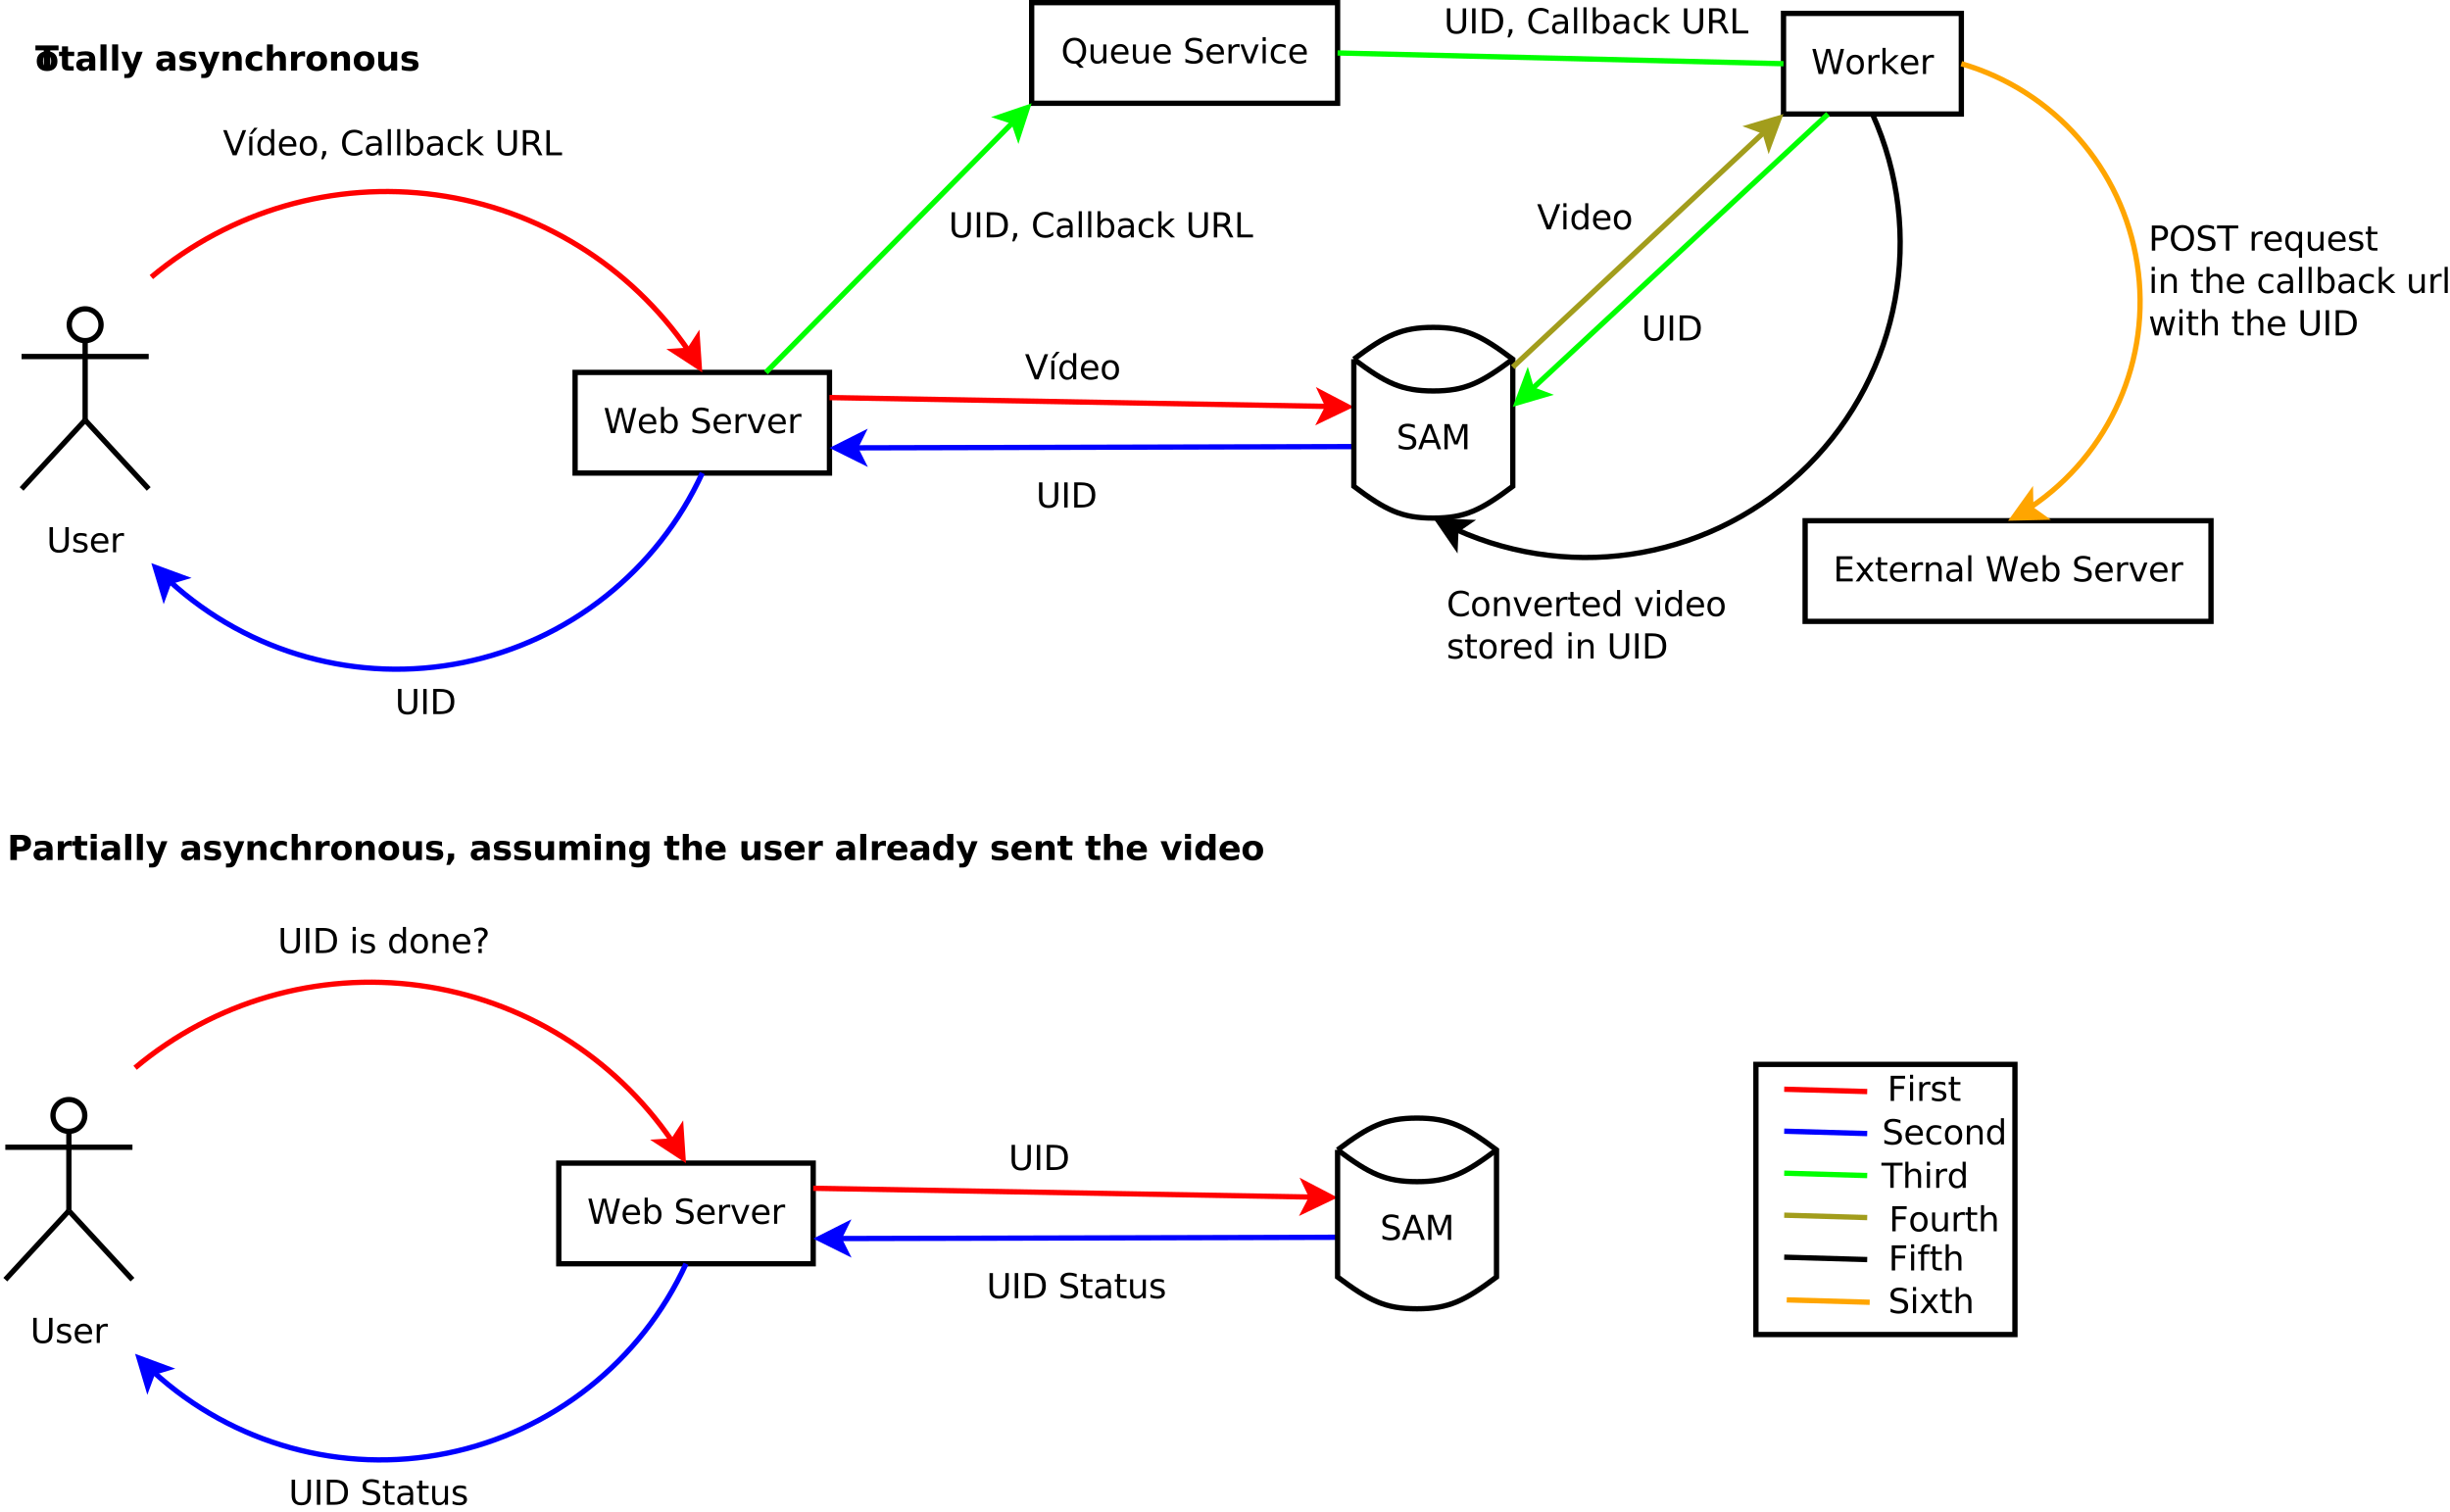 <?xml version="1.0" encoding="UTF-8"?>
<svg xmlns="http://www.w3.org/2000/svg" xmlns:xlink="http://www.w3.org/1999/xlink" width="925pt" height="571pt" viewBox="0 0 925 571" version="1.1">
<defs>
<g>
<symbol overflow="visible" id="glyph0-0">
<path style="stroke:none;" d="M 0.641 2.297 L 0.641 -9.172 L 7.141 -9.172 L 7.141 2.297 L 0.641 2.297 Z M 1.375 1.578 L 6.422 1.578 L 6.422 -8.438 L 1.375 -8.438 L 1.375 1.578 Z M 1.375 1.578 "/>
</symbol>
<symbol overflow="visible" id="glyph0-1">
<path style="stroke:none;" d="M 1.125 -9.484 L 2.422 -9.484 L 2.422 -3.719 C 2.422 -2.707 2.602 -1.977 2.969 -1.531 C 3.332 -1.082 3.93 -0.859 4.766 -0.859 C 5.586 -0.859 6.18 -1.082 6.547 -1.531 C 6.91 -1.977 7.094 -2.707 7.094 -3.719 L 7.094 -9.484 L 8.391 -9.484 L 8.391 -3.562 C 8.391 -2.32 8.082 -1.383 7.469 -0.75 C 6.852 -0.125 5.953 0.188 4.766 0.188 C 3.566 0.188 2.66 -0.125 2.047 -0.75 C 1.43 -1.383 1.125 -2.32 1.125 -3.562 L 1.125 -9.484 Z M 1.125 -9.484 "/>
</symbol>
<symbol overflow="visible" id="glyph0-2">
<path style="stroke:none;" d="M 5.75 -6.906 L 5.75 -5.797 C 5.426 -5.961 5.086 -6.086 4.734 -6.172 C 4.379 -6.254 4.008 -6.297 3.625 -6.297 C 3.039 -6.297 2.602 -6.207 2.312 -6.031 C 2.031 -5.852 1.891 -5.586 1.891 -5.234 C 1.891 -4.961 1.988 -4.75 2.188 -4.594 C 2.395 -4.445 2.816 -4.301 3.453 -4.156 L 3.844 -4.062 C 4.676 -3.883 5.266 -3.633 5.609 -3.312 C 5.961 -2.988 6.141 -2.539 6.141 -1.969 C 6.141 -1.301 5.879 -0.773 5.359 -0.391 C 4.836 -0.004 4.117 0.188 3.203 0.188 C 2.816 0.188 2.414 0.148 2 0.078 C 1.594 0.004 1.16 -0.109 0.703 -0.266 L 0.703 -1.469 C 1.141 -1.238 1.566 -1.066 1.984 -0.953 C 2.398 -0.848 2.812 -0.797 3.219 -0.797 C 3.77 -0.797 4.191 -0.891 4.484 -1.078 C 4.785 -1.266 4.938 -1.531 4.938 -1.875 C 4.938 -2.188 4.828 -2.426 4.609 -2.594 C 4.398 -2.77 3.938 -2.938 3.219 -3.094 L 2.812 -3.188 C 2.082 -3.344 1.555 -3.578 1.234 -3.891 C 0.91 -4.203 0.75 -4.633 0.75 -5.188 C 0.75 -5.852 0.984 -6.367 1.453 -6.734 C 1.93 -7.098 2.609 -7.281 3.484 -7.281 C 3.91 -7.281 4.316 -7.25 4.703 -7.188 C 5.086 -7.125 5.438 -7.031 5.75 -6.906 Z M 5.75 -6.906 "/>
</symbol>
<symbol overflow="visible" id="glyph0-3">
<path style="stroke:none;" d="M 7.312 -3.844 L 7.312 -3.281 L 1.938 -3.281 C 1.988 -2.469 2.227 -1.852 2.656 -1.438 C 3.094 -1.02 3.695 -0.812 4.469 -0.812 C 4.914 -0.812 5.348 -0.863 5.766 -0.969 C 6.191 -1.082 6.613 -1.25 7.031 -1.469 L 7.031 -0.359 C 6.613 -0.18 6.18 -0.047 5.734 0.047 C 5.297 0.141 4.852 0.188 4.406 0.188 C 3.27 0.188 2.367 -0.141 1.703 -0.797 C 1.047 -1.461 0.719 -2.359 0.719 -3.484 C 0.719 -4.648 1.031 -5.57 1.656 -6.25 C 2.289 -6.938 3.141 -7.281 4.203 -7.281 C 5.16 -7.281 5.914 -6.973 6.469 -6.359 C 7.031 -5.742 7.312 -4.906 7.312 -3.844 Z M 6.141 -4.188 C 6.129 -4.82 5.945 -5.332 5.594 -5.719 C 5.25 -6.102 4.789 -6.297 4.219 -6.297 C 3.562 -6.297 3.035 -6.109 2.641 -5.734 C 2.254 -5.367 2.031 -4.852 1.969 -4.188 L 6.141 -4.188 Z M 6.141 -4.188 "/>
</symbol>
<symbol overflow="visible" id="glyph0-4">
<path style="stroke:none;" d="M 5.344 -6.016 C 5.207 -6.086 5.062 -6.141 4.906 -6.172 C 4.758 -6.211 4.594 -6.234 4.406 -6.234 C 3.75 -6.234 3.242 -6.02 2.891 -5.594 C 2.535 -5.164 2.359 -4.551 2.359 -3.75 L 2.359 0 L 1.188 0 L 1.188 -7.109 L 2.359 -7.109 L 2.359 -6 C 2.598 -6.438 2.914 -6.758 3.312 -6.969 C 3.707 -7.176 4.188 -7.281 4.75 -7.281 C 4.832 -7.281 4.922 -7.273 5.016 -7.266 C 5.109 -7.254 5.219 -7.238 5.344 -7.219 L 5.344 -6.016 Z M 5.344 -6.016 "/>
</symbol>
<symbol overflow="visible" id="glyph0-5">
<path style="stroke:none;" d="M 0.438 -9.484 L 1.734 -9.484 L 3.719 -1.469 L 5.703 -9.484 L 7.141 -9.484 L 9.141 -1.469 L 11.125 -9.484 L 12.422 -9.484 L 10.047 0 L 8.438 0 L 6.438 -8.234 L 4.422 0 L 2.812 0 L 0.438 -9.484 Z M 0.438 -9.484 "/>
</symbol>
<symbol overflow="visible" id="glyph0-6">
<path style="stroke:none;" d="M 6.328 -3.547 C 6.328 -4.41 6.148 -5.082 5.797 -5.562 C 5.441 -6.051 4.957 -6.297 4.344 -6.297 C 3.727 -6.297 3.242 -6.051 2.891 -5.562 C 2.535 -5.082 2.359 -4.41 2.359 -3.547 C 2.359 -2.691 2.535 -2.02 2.891 -1.531 C 3.242 -1.039 3.727 -0.797 4.344 -0.797 C 4.957 -0.797 5.441 -1.039 5.797 -1.531 C 6.148 -2.02 6.328 -2.691 6.328 -3.547 Z M 2.359 -6.031 C 2.598 -6.457 2.906 -6.77 3.281 -6.969 C 3.656 -7.176 4.102 -7.281 4.625 -7.281 C 5.488 -7.281 6.191 -6.938 6.734 -6.25 C 7.273 -5.562 7.547 -4.66 7.547 -3.547 C 7.547 -2.43 7.273 -1.531 6.734 -0.844 C 6.191 -0.156 5.488 0.188 4.625 0.188 C 4.102 0.188 3.656 0.082 3.281 -0.125 C 2.906 -0.332 2.598 -0.645 2.359 -1.062 L 2.359 0 L 1.188 0 L 1.188 -9.875 L 2.359 -9.875 L 2.359 -6.031 Z M 2.359 -6.031 "/>
</symbol>
<symbol overflow="visible" id="glyph0-7">
<path style="stroke:none;" d=""/>
</symbol>
<symbol overflow="visible" id="glyph0-8">
<path style="stroke:none;" d="M 6.953 -9.172 L 6.953 -7.922 C 6.473 -8.148 6.016 -8.32 5.578 -8.438 C 5.148 -8.551 4.734 -8.609 4.328 -8.609 C 3.629 -8.609 3.086 -8.473 2.703 -8.203 C 2.328 -7.93 2.141 -7.547 2.141 -7.047 C 2.141 -6.629 2.266 -6.312 2.516 -6.094 C 2.773 -5.883 3.254 -5.711 3.953 -5.578 L 4.734 -5.422 C 5.68 -5.234 6.383 -4.91 6.844 -4.453 C 7.301 -3.992 7.531 -3.379 7.531 -2.609 C 7.531 -1.691 7.223 -0.992 6.609 -0.516 C 5.992 -0.047 5.086 0.188 3.891 0.188 C 3.441 0.188 2.961 0.133 2.453 0.031 C 1.953 -0.07 1.43 -0.223 0.891 -0.422 L 0.891 -1.734 C 1.41 -1.441 1.922 -1.223 2.422 -1.078 C 2.922 -0.93 3.41 -0.859 3.891 -0.859 C 4.629 -0.859 5.195 -1 5.594 -1.281 C 5.988 -1.57 6.188 -1.984 6.188 -2.516 C 6.188 -2.984 6.039 -3.348 5.75 -3.609 C 5.469 -3.867 5.004 -4.066 4.359 -4.203 L 3.578 -4.359 C 2.617 -4.547 1.926 -4.844 1.5 -5.25 C 1.07 -5.656 0.859 -6.219 0.859 -6.938 C 0.859 -7.781 1.148 -8.441 1.734 -8.922 C 2.328 -9.41 3.145 -9.656 4.188 -9.656 C 4.625 -9.656 5.07 -9.613 5.531 -9.531 C 6 -9.445 6.473 -9.328 6.953 -9.172 Z M 6.953 -9.172 "/>
</symbol>
<symbol overflow="visible" id="glyph0-9">
<path style="stroke:none;" d="M 0.391 -7.109 L 1.625 -7.109 L 3.844 -1.141 L 6.062 -7.109 L 7.312 -7.109 L 4.641 0 L 3.047 0 L 0.391 -7.109 Z M 0.391 -7.109 "/>
</symbol>
<symbol overflow="visible" id="glyph0-10">
<path style="stroke:none;" d="M 1.281 -9.484 L 2.562 -9.484 L 2.562 0 L 1.281 0 L 1.281 -9.484 Z M 1.281 -9.484 "/>
</symbol>
<symbol overflow="visible" id="glyph0-11">
<path style="stroke:none;" d="M 2.562 -8.422 L 2.562 -1.047 L 4.109 -1.047 C 5.41 -1.047 6.363 -1.344 6.969 -1.938 C 7.582 -2.531 7.891 -3.469 7.891 -4.75 C 7.891 -6.02 7.582 -6.945 6.969 -7.531 C 6.363 -8.125 5.41 -8.422 4.109 -8.422 L 2.562 -8.422 Z M 1.281 -9.484 L 3.906 -9.484 C 5.75 -9.484 7.098 -9.098 7.953 -8.328 C 8.816 -7.566 9.25 -6.375 9.25 -4.75 C 9.25 -3.113 8.816 -1.91 7.953 -1.141 C 7.086 -0.379 5.738 0 3.906 0 L 1.281 0 L 1.281 -9.484 Z M 1.281 -9.484 "/>
</symbol>
<symbol overflow="visible" id="glyph0-12">
<path style="stroke:none;" d="M 3.719 0 L 0.109 -9.484 L 1.438 -9.484 L 4.438 -1.5 L 7.453 -9.484 L 8.781 -9.484 L 5.172 0 L 3.719 0 Z M 3.719 0 "/>
</symbol>
<symbol overflow="visible" id="glyph0-13">
<path style="stroke:none;" d="M 1.219 -7.109 L 2.391 -7.109 L 2.391 0 L 1.219 0 L 1.219 -7.109 Z M 3.125 -10.391 L 4.391 -10.391 L 2.328 -8.016 L 1.359 -8.016 L 3.125 -10.391 Z M 3.125 -10.391 "/>
</symbol>
<symbol overflow="visible" id="glyph0-14">
<path style="stroke:none;" d="M 5.906 -6.031 L 5.906 -9.875 L 7.078 -9.875 L 7.078 0 L 5.906 0 L 5.906 -1.062 C 5.656 -0.645 5.344 -0.332 4.969 -0.125 C 4.594 0.082 4.145 0.188 3.625 0.188 C 2.77 0.188 2.07 -0.156 1.531 -0.844 C 0.988 -1.531 0.719 -2.43 0.719 -3.547 C 0.719 -4.66 0.988 -5.562 1.531 -6.25 C 2.07 -6.938 2.77 -7.281 3.625 -7.281 C 4.145 -7.281 4.594 -7.176 4.969 -6.969 C 5.344 -6.77 5.656 -6.457 5.906 -6.031 Z M 1.922 -3.547 C 1.922 -2.691 2.098 -2.02 2.453 -1.531 C 2.805 -1.039 3.289 -0.797 3.906 -0.797 C 4.531 -0.797 5.02 -1.039 5.375 -1.531 C 5.727 -2.02 5.906 -2.691 5.906 -3.547 C 5.906 -4.41 5.727 -5.082 5.375 -5.562 C 5.02 -6.051 4.531 -6.297 3.906 -6.297 C 3.289 -6.297 2.805 -6.051 2.453 -5.562 C 2.098 -5.082 1.922 -4.41 1.922 -3.547 Z M 1.922 -3.547 "/>
</symbol>
<symbol overflow="visible" id="glyph0-15">
<path style="stroke:none;" d="M 3.984 -6.297 C 3.359 -6.297 2.863 -6.051 2.5 -5.562 C 2.133 -5.07 1.953 -4.398 1.953 -3.547 C 1.953 -2.691 2.129 -2.02 2.484 -1.531 C 2.848 -1.051 3.348 -0.812 3.984 -0.812 C 4.598 -0.812 5.086 -1.055 5.453 -1.547 C 5.816 -2.035 6 -2.703 6 -3.547 C 6 -4.391 5.816 -5.055 5.453 -5.547 C 5.086 -6.047 4.598 -6.297 3.984 -6.297 Z M 3.984 -7.281 C 4.992 -7.281 5.789 -6.945 6.375 -6.281 C 6.957 -5.625 7.25 -4.711 7.25 -3.547 C 7.25 -2.379 6.957 -1.461 6.375 -0.797 C 5.789 -0.141 4.992 0.188 3.984 0.188 C 2.961 0.188 2.16 -0.141 1.578 -0.797 C 1.004 -1.461 0.719 -2.379 0.719 -3.547 C 0.719 -4.711 1.004 -5.625 1.578 -6.281 C 2.16 -6.945 2.961 -7.281 3.984 -7.281 Z M 3.984 -7.281 "/>
</symbol>
<symbol overflow="visible" id="glyph0-16">
<path style="stroke:none;" d="M 1.531 -1.609 L 2.859 -1.609 L 2.859 -0.516 L 1.828 1.516 L 1 1.516 L 1.531 -0.516 L 1.531 -1.609 Z M 1.531 -1.609 "/>
</symbol>
<symbol overflow="visible" id="glyph0-17">
<path style="stroke:none;" d="M 8.375 -8.75 L 8.375 -7.391 C 7.938 -7.797 7.473 -8.098 6.984 -8.297 C 6.504 -8.492 5.988 -8.594 5.438 -8.594 C 4.352 -8.594 3.52 -8.258 2.938 -7.594 C 2.363 -6.938 2.078 -5.984 2.078 -4.734 C 2.078 -3.484 2.363 -2.523 2.938 -1.859 C 3.52 -1.203 4.352 -0.875 5.438 -0.875 C 5.988 -0.875 6.504 -0.973 6.984 -1.172 C 7.473 -1.367 7.938 -1.664 8.375 -2.062 L 8.375 -0.734 C 7.926 -0.422 7.453 -0.188 6.953 -0.031 C 6.453 0.113 5.922 0.188 5.359 0.188 C 3.922 0.188 2.789 -0.25 1.969 -1.125 C 1.145 -2.008 0.734 -3.211 0.734 -4.734 C 0.734 -6.254 1.145 -7.453 1.969 -8.328 C 2.789 -9.211 3.922 -9.656 5.359 -9.656 C 5.922 -9.656 6.453 -9.578 6.953 -9.422 C 7.461 -9.273 7.938 -9.051 8.375 -8.75 Z M 8.375 -8.75 "/>
</symbol>
<symbol overflow="visible" id="glyph0-18">
<path style="stroke:none;" d="M 4.453 -3.578 C 3.516 -3.578 2.863 -3.469 2.5 -3.25 C 2.133 -3.031 1.953 -2.66 1.953 -2.141 C 1.953 -1.734 2.086 -1.406 2.359 -1.156 C 2.629 -0.914 3 -0.797 3.469 -0.797 C 4.113 -0.797 4.633 -1.023 5.031 -1.484 C 5.426 -1.941 5.625 -2.551 5.625 -3.312 L 5.625 -3.578 L 4.453 -3.578 Z M 6.781 -4.062 L 6.781 0 L 5.625 0 L 5.625 -1.078 C 5.352 -0.648 5.02 -0.332 4.625 -0.125 C 4.227 0.082 3.738 0.188 3.156 0.188 C 2.426 0.188 1.848 -0.016 1.422 -0.422 C 0.992 -0.836 0.781 -1.383 0.781 -2.062 C 0.781 -2.863 1.047 -3.469 1.578 -3.875 C 2.117 -4.281 2.922 -4.484 3.984 -4.484 L 5.625 -4.484 L 5.625 -4.609 C 5.625 -5.141 5.445 -5.551 5.094 -5.844 C 4.738 -6.145 4.238 -6.297 3.594 -6.297 C 3.188 -6.297 2.789 -6.242 2.406 -6.141 C 2.02 -6.047 1.648 -5.898 1.297 -5.703 L 1.297 -6.781 C 1.723 -6.945 2.141 -7.07 2.547 -7.156 C 2.953 -7.238 3.344 -7.281 3.719 -7.281 C 4.75 -7.281 5.516 -7.016 6.016 -6.484 C 6.523 -5.953 6.781 -5.145 6.781 -4.062 Z M 6.781 -4.062 "/>
</symbol>
<symbol overflow="visible" id="glyph0-19">
<path style="stroke:none;" d="M 1.219 -9.875 L 2.391 -9.875 L 2.391 0 L 1.219 0 L 1.219 -9.875 Z M 1.219 -9.875 "/>
</symbol>
<symbol overflow="visible" id="glyph0-20">
<path style="stroke:none;" d="M 6.344 -6.844 L 6.344 -5.75 C 6.008 -5.926 5.676 -6.062 5.344 -6.156 C 5.008 -6.25 4.676 -6.297 4.344 -6.297 C 3.582 -6.297 2.992 -6.051 2.578 -5.562 C 2.16 -5.082 1.953 -4.41 1.953 -3.547 C 1.953 -2.68 2.16 -2.008 2.578 -1.531 C 2.992 -1.051 3.582 -0.812 4.344 -0.812 C 4.676 -0.812 5.008 -0.852 5.344 -0.938 C 5.676 -1.031 6.008 -1.172 6.344 -1.359 L 6.344 -0.266 C 6.02 -0.117 5.68 -0.008 5.328 0.062 C 4.984 0.145 4.613 0.188 4.219 0.188 C 3.145 0.188 2.289 -0.145 1.656 -0.812 C 1.031 -1.488 0.719 -2.398 0.719 -3.547 C 0.719 -4.703 1.035 -5.613 1.672 -6.281 C 2.305 -6.945 3.18 -7.281 4.297 -7.281 C 4.648 -7.281 5 -7.242 5.344 -7.172 C 5.688 -7.098 6.02 -6.988 6.344 -6.844 Z M 6.344 -6.844 "/>
</symbol>
<symbol overflow="visible" id="glyph0-21">
<path style="stroke:none;" d="M 1.188 -9.875 L 2.359 -9.875 L 2.359 -4.047 L 5.844 -7.109 L 7.328 -7.109 L 3.562 -3.781 L 7.484 0 L 5.969 0 L 2.359 -3.469 L 2.359 0 L 1.188 0 L 1.188 -9.875 Z M 1.188 -9.875 "/>
</symbol>
<symbol overflow="visible" id="glyph0-22">
<path style="stroke:none;" d="M 5.766 -4.438 C 6.047 -4.344 6.316 -4.145 6.578 -3.844 C 6.836 -3.539 7.098 -3.125 7.359 -2.594 L 8.656 0 L 7.281 0 L 6.062 -2.438 C 5.75 -3.07 5.445 -3.488 5.156 -3.688 C 4.863 -3.895 4.461 -4 3.953 -4 L 2.562 -4 L 2.562 0 L 1.281 0 L 1.281 -9.484 L 4.172 -9.484 C 5.254 -9.484 6.062 -9.254 6.594 -8.797 C 7.125 -8.348 7.391 -7.664 7.391 -6.75 C 7.391 -6.156 7.25 -5.66 6.969 -5.266 C 6.695 -4.867 6.297 -4.594 5.766 -4.438 Z M 2.562 -8.422 L 2.562 -5.062 L 4.172 -5.062 C 4.785 -5.062 5.25 -5.203 5.562 -5.484 C 5.883 -5.773 6.047 -6.195 6.047 -6.75 C 6.047 -7.301 5.883 -7.719 5.562 -8 C 5.25 -8.281 4.785 -8.422 4.172 -8.422 L 2.562 -8.422 Z M 2.562 -8.422 "/>
</symbol>
<symbol overflow="visible" id="glyph0-23">
<path style="stroke:none;" d="M 1.281 -9.484 L 2.562 -9.484 L 2.562 -1.078 L 7.172 -1.078 L 7.172 0 L 1.281 0 L 1.281 -9.484 Z M 1.281 -9.484 "/>
</symbol>
<symbol overflow="visible" id="glyph0-24">
<path style="stroke:none;" d="M 4.438 -8.219 L 2.703 -3.5 L 6.188 -3.5 L 4.438 -8.219 Z M 3.719 -9.484 L 5.172 -9.484 L 8.781 0 L 7.453 0 L 6.594 -2.438 L 2.312 -2.438 L 1.453 0 L 0.109 0 L 3.719 -9.484 Z M 3.719 -9.484 "/>
</symbol>
<symbol overflow="visible" id="glyph0-25">
<path style="stroke:none;" d="M 1.281 -9.484 L 3.188 -9.484 L 5.609 -3.031 L 8.031 -9.484 L 9.953 -9.484 L 9.953 0 L 8.703 0 L 8.703 -8.328 L 6.25 -1.828 L 4.969 -1.828 L 2.516 -8.328 L 2.516 0 L 1.281 0 L 1.281 -9.484 Z M 1.281 -9.484 "/>
</symbol>
<symbol overflow="visible" id="glyph0-26">
<path style="stroke:none;" d="M 5.125 -8.609 C 4.188 -8.609 3.441 -8.258 2.891 -7.562 C 2.348 -6.875 2.078 -5.93 2.078 -4.734 C 2.078 -3.535 2.348 -2.586 2.891 -1.891 C 3.441 -1.203 4.188 -0.859 5.125 -0.859 C 6.051 -0.859 6.785 -1.203 7.328 -1.891 C 7.879 -2.586 8.156 -3.535 8.156 -4.734 C 8.156 -5.93 7.879 -6.875 7.328 -7.562 C 6.785 -8.258 6.051 -8.609 5.125 -8.609 Z M 6.922 -0.172 L 8.609 1.672 L 7.062 1.672 L 5.656 0.156 C 5.52 0.164 5.41 0.172 5.328 0.172 C 5.254 0.18 5.188 0.188 5.125 0.188 C 3.789 0.188 2.723 -0.254 1.922 -1.141 C 1.129 -2.035 0.734 -3.234 0.734 -4.734 C 0.734 -6.223 1.129 -7.414 1.922 -8.312 C 2.723 -9.207 3.789 -9.656 5.125 -9.656 C 6.445 -9.656 7.504 -9.207 8.297 -8.312 C 9.098 -7.414 9.5 -6.223 9.5 -4.734 C 9.5 -3.629 9.273 -2.688 8.828 -1.906 C 8.391 -1.125 7.754 -0.547 6.922 -0.172 Z M 6.922 -0.172 "/>
</symbol>
<symbol overflow="visible" id="glyph0-27">
<path style="stroke:none;" d="M 1.109 -2.812 L 1.109 -7.109 L 2.266 -7.109 L 2.266 -2.844 C 2.266 -2.176 2.395 -1.672 2.656 -1.328 C 2.926 -0.992 3.32 -0.828 3.844 -0.828 C 4.477 -0.828 4.977 -1.023 5.344 -1.422 C 5.707 -1.828 5.891 -2.379 5.891 -3.078 L 5.891 -7.109 L 7.062 -7.109 L 7.062 0 L 5.891 0 L 5.891 -1.094 C 5.609 -0.656 5.281 -0.332 4.906 -0.125 C 4.531 0.082 4.094 0.188 3.594 0.188 C 2.781 0.188 2.16 -0.066 1.734 -0.578 C 1.316 -1.086 1.109 -1.832 1.109 -2.812 Z M 1.109 -2.812 "/>
</symbol>
<symbol overflow="visible" id="glyph0-28">
<path style="stroke:none;" d="M 1.219 -7.109 L 2.391 -7.109 L 2.391 0 L 1.219 0 L 1.219 -7.109 Z M 1.219 -9.875 L 2.391 -9.875 L 2.391 -8.391 L 1.219 -8.391 L 1.219 -9.875 Z M 1.219 -9.875 "/>
</symbol>
<symbol overflow="visible" id="glyph0-29">
<path style="stroke:none;" d="M 7.141 -4.297 L 7.141 0 L 5.969 0 L 5.969 -4.25 C 5.969 -4.926 5.836 -5.43 5.578 -5.766 C 5.316 -6.098 4.922 -6.266 4.391 -6.266 C 3.766 -6.266 3.27 -6.062 2.906 -5.656 C 2.539 -5.258 2.359 -4.711 2.359 -4.016 L 2.359 0 L 1.188 0 L 1.188 -7.109 L 2.359 -7.109 L 2.359 -6 C 2.641 -6.426 2.969 -6.742 3.344 -6.953 C 3.719 -7.172 4.156 -7.281 4.656 -7.281 C 5.469 -7.281 6.082 -7.023 6.5 -6.516 C 6.926 -6.016 7.141 -5.273 7.141 -4.297 Z M 7.141 -4.297 "/>
</symbol>
<symbol overflow="visible" id="glyph0-30">
<path style="stroke:none;" d="M 2.375 -9.125 L 2.375 -7.109 L 4.781 -7.109 L 4.781 -6.203 L 2.375 -6.203 L 2.375 -2.344 C 2.375 -1.758 2.453 -1.383 2.609 -1.219 C 2.773 -1.062 3.102 -0.984 3.594 -0.984 L 4.781 -0.984 L 4.781 0 L 3.594 0 C 2.688 0 2.062 -0.164 1.719 -0.5 C 1.375 -0.844 1.203 -1.457 1.203 -2.344 L 1.203 -6.203 L 0.344 -6.203 L 0.344 -7.109 L 1.203 -7.109 L 1.203 -9.125 L 2.375 -9.125 Z M 2.375 -9.125 "/>
</symbol>
<symbol overflow="visible" id="glyph0-31">
<path style="stroke:none;" d="M 1.281 -9.484 L 7.266 -9.484 L 7.266 -8.391 L 2.562 -8.391 L 2.562 -5.594 L 7.078 -5.594 L 7.078 -4.516 L 2.562 -4.516 L 2.562 -1.078 L 7.375 -1.078 L 7.375 0 L 1.281 0 L 1.281 -9.484 Z M 1.281 -9.484 "/>
</symbol>
<symbol overflow="visible" id="glyph0-32">
<path style="stroke:none;" d="M 7.141 -7.109 L 4.562 -3.656 L 7.266 0 L 5.891 0 L 3.828 -2.797 L 1.75 0 L 0.375 0 L 3.141 -3.719 L 0.609 -7.109 L 1.984 -7.109 L 3.875 -4.578 L 5.75 -7.109 L 7.141 -7.109 Z M 7.141 -7.109 "/>
</symbol>
<symbol overflow="visible" id="glyph0-33">
<path style="stroke:none;" d="M 2.562 -8.422 L 2.562 -4.859 L 4.172 -4.859 C 4.766 -4.859 5.223 -5.016 5.547 -5.328 C 5.879 -5.641 6.047 -6.078 6.047 -6.641 C 6.047 -7.211 5.879 -7.648 5.547 -7.953 C 5.223 -8.266 4.766 -8.422 4.172 -8.422 L 2.562 -8.422 Z M 1.281 -9.484 L 4.172 -9.484 C 5.234 -9.484 6.035 -9.238 6.578 -8.75 C 7.117 -8.27 7.391 -7.566 7.391 -6.641 C 7.391 -5.711 7.117 -5.008 6.578 -4.531 C 6.035 -4.051 5.234 -3.812 4.172 -3.812 L 2.562 -3.812 L 2.562 0 L 1.281 0 L 1.281 -9.484 Z M 1.281 -9.484 "/>
</symbol>
<symbol overflow="visible" id="glyph0-34">
<path style="stroke:none;" d="M 5.125 -8.609 C 4.188 -8.609 3.441 -8.258 2.891 -7.562 C 2.348 -6.875 2.078 -5.93 2.078 -4.734 C 2.078 -3.535 2.348 -2.586 2.891 -1.891 C 3.441 -1.203 4.188 -0.859 5.125 -0.859 C 6.051 -0.859 6.785 -1.203 7.328 -1.891 C 7.879 -2.586 8.156 -3.535 8.156 -4.734 C 8.156 -5.93 7.879 -6.875 7.328 -7.562 C 6.785 -8.258 6.051 -8.609 5.125 -8.609 Z M 5.125 -9.656 C 6.445 -9.656 7.504 -9.207 8.297 -8.312 C 9.098 -7.414 9.5 -6.223 9.5 -4.734 C 9.5 -3.234 9.098 -2.035 8.297 -1.141 C 7.504 -0.254 6.445 0.188 5.125 0.188 C 3.789 0.188 2.723 -0.254 1.922 -1.141 C 1.129 -2.035 0.734 -3.234 0.734 -4.734 C 0.734 -6.223 1.129 -7.414 1.922 -8.312 C 2.723 -9.207 3.789 -9.656 5.125 -9.656 Z M 5.125 -9.656 "/>
</symbol>
<symbol overflow="visible" id="glyph0-35">
<path style="stroke:none;" d="M -0.031 -9.484 L 7.984 -9.484 L 7.984 -8.391 L 4.609 -8.391 L 4.609 0 L 3.328 0 L 3.328 -8.391 L -0.031 -8.391 L -0.031 -9.484 Z M -0.031 -9.484 "/>
</symbol>
<symbol overflow="visible" id="glyph0-36">
<path style="stroke:none;" d="M 1.922 -3.547 C 1.922 -2.691 2.098 -2.02 2.453 -1.531 C 2.805 -1.039 3.289 -0.797 3.906 -0.797 C 4.531 -0.797 5.02 -1.039 5.375 -1.531 C 5.727 -2.02 5.906 -2.691 5.906 -3.547 C 5.906 -4.41 5.727 -5.082 5.375 -5.562 C 5.02 -6.051 4.531 -6.297 3.906 -6.297 C 3.289 -6.297 2.805 -6.051 2.453 -5.562 C 2.098 -5.082 1.922 -4.41 1.922 -3.547 Z M 5.906 -1.062 C 5.656 -0.645 5.344 -0.332 4.969 -0.125 C 4.594 0.082 4.145 0.188 3.625 0.188 C 2.77 0.188 2.07 -0.156 1.531 -0.844 C 0.988 -1.531 0.719 -2.43 0.719 -3.547 C 0.719 -4.66 0.988 -5.562 1.531 -6.25 C 2.07 -6.938 2.77 -7.281 3.625 -7.281 C 4.145 -7.281 4.594 -7.176 4.969 -6.969 C 5.344 -6.77 5.656 -6.457 5.906 -6.031 L 5.906 -7.109 L 7.078 -7.109 L 7.078 2.703 L 5.906 2.703 L 5.906 -1.062 Z M 5.906 -1.062 "/>
</symbol>
<symbol overflow="visible" id="glyph0-37">
<path style="stroke:none;" d="M 7.141 -4.297 L 7.141 0 L 5.969 0 L 5.969 -4.25 C 5.969 -4.926 5.836 -5.43 5.578 -5.766 C 5.316 -6.098 4.922 -6.266 4.391 -6.266 C 3.766 -6.266 3.27 -6.062 2.906 -5.656 C 2.539 -5.258 2.359 -4.711 2.359 -4.016 L 2.359 0 L 1.188 0 L 1.188 -9.875 L 2.359 -9.875 L 2.359 -6 C 2.641 -6.426 2.969 -6.742 3.344 -6.953 C 3.719 -7.172 4.156 -7.281 4.656 -7.281 C 5.469 -7.281 6.082 -7.023 6.5 -6.516 C 6.926 -6.016 7.141 -5.273 7.141 -4.297 Z M 7.141 -4.297 "/>
</symbol>
<symbol overflow="visible" id="glyph0-38">
<path style="stroke:none;" d="M 0.547 -7.109 L 1.719 -7.109 L 3.172 -1.562 L 4.625 -7.109 L 6 -7.109 L 7.469 -1.562 L 8.922 -7.109 L 10.094 -7.109 L 8.234 0 L 6.844 0 L 5.312 -5.828 L 3.781 0 L 2.406 0 L 0.547 -7.109 Z M 0.547 -7.109 "/>
</symbol>
<symbol overflow="visible" id="glyph0-39">
<path style="stroke:none;" d="M 2.484 -1.609 L 3.766 -1.609 L 3.766 0 L 2.484 0 L 2.484 -1.609 Z M 3.734 -2.547 L 2.516 -2.547 L 2.516 -3.516 C 2.516 -3.953 2.57 -4.305 2.688 -4.578 C 2.812 -4.848 3.066 -5.164 3.453 -5.531 L 4.016 -6.094 C 4.254 -6.32 4.426 -6.535 4.531 -6.734 C 4.645 -6.93 4.703 -7.133 4.703 -7.344 C 4.703 -7.719 4.562 -8.02 4.281 -8.25 C 4.008 -8.488 3.645 -8.609 3.188 -8.609 C 2.852 -8.609 2.492 -8.531 2.109 -8.375 C 1.734 -8.227 1.344 -8.016 0.938 -7.734 L 0.938 -8.938 C 1.332 -9.176 1.734 -9.352 2.141 -9.469 C 2.547 -9.594 2.969 -9.656 3.406 -9.656 C 4.188 -9.656 4.812 -9.445 5.281 -9.031 C 5.758 -8.625 6 -8.082 6 -7.406 C 6 -7.082 5.922 -6.773 5.766 -6.484 C 5.609 -6.203 5.344 -5.879 4.969 -5.516 L 4.406 -4.969 C 4.207 -4.77 4.066 -4.613 3.984 -4.5 C 3.898 -4.383 3.844 -4.273 3.812 -4.172 C 3.781 -4.078 3.758 -3.969 3.75 -3.844 C 3.738 -3.719 3.734 -3.547 3.734 -3.328 L 3.734 -2.547 Z M 3.734 -2.547 "/>
</symbol>
<symbol overflow="visible" id="glyph0-40">
<path style="stroke:none;" d="M 1.281 -9.484 L 6.719 -9.484 L 6.719 -8.391 L 2.562 -8.391 L 2.562 -5.609 L 6.312 -5.609 L 6.312 -4.531 L 2.562 -4.531 L 2.562 0 L 1.281 0 L 1.281 -9.484 Z M 1.281 -9.484 "/>
</symbol>
<symbol overflow="visible" id="glyph0-41">
<path style="stroke:none;" d="M 4.828 -9.875 L 4.828 -8.906 L 3.703 -8.906 C 3.285 -8.906 2.992 -8.816 2.828 -8.641 C 2.672 -8.473 2.594 -8.172 2.594 -7.734 L 2.594 -7.109 L 4.516 -7.109 L 4.516 -6.203 L 2.594 -6.203 L 2.594 0 L 1.422 0 L 1.422 -6.203 L 0.297 -6.203 L 0.297 -7.109 L 1.422 -7.109 L 1.422 -7.609 C 1.422 -8.398 1.602 -8.973 1.969 -9.328 C 2.332 -9.691 2.914 -9.875 3.719 -9.875 L 4.828 -9.875 Z M 4.828 -9.875 "/>
</symbol>
<symbol overflow="visible" id="glyph1-0">
<path style="stroke:none;" d="M 0.641 2.297 L 0.641 -9.172 L 7.141 -9.172 L 7.141 2.297 L 0.641 2.297 Z M 1.375 1.578 L 6.422 1.578 L 6.422 -8.438 L 1.375 -8.438 L 1.375 1.578 Z M 1.375 1.578 "/>
</symbol>
<symbol overflow="visible" id="glyph1-1">
<path style="stroke:none;" d="M 0.062 -9.484 L 8.797 -9.484 L 8.797 -7.625 L 5.656 -7.625 L 5.656 0 L 3.219 0 L 3.219 -7.625 L 0.062 -7.625 L 0.062 -9.484 Z M 0.062 -9.484 "/>
</symbol>
<symbol overflow="visible" id="glyph1-2">
<path style="stroke:none;" d="M 4.469 -5.656 C 3.969 -5.656 3.582 -5.473 3.312 -5.109 C 3.051 -4.754 2.922 -4.234 2.922 -3.547 C 2.922 -2.867 3.051 -2.348 3.312 -1.984 C 3.582 -1.617 3.969 -1.438 4.469 -1.438 C 4.969 -1.438 5.348 -1.617 5.609 -1.984 C 5.867 -2.348 6 -2.867 6 -3.547 C 6 -4.234 5.867 -4.754 5.609 -5.109 C 5.348 -5.473 4.969 -5.656 4.469 -5.656 Z M 4.469 -7.281 C 5.695 -7.281 6.656 -6.945 7.344 -6.281 C 8.031 -5.625 8.375 -4.711 8.375 -3.547 C 8.375 -2.379 8.031 -1.461 7.344 -0.797 C 6.656 -0.141 5.695 0.188 4.469 0.188 C 3.25 0.188 2.289 -0.141 1.594 -0.797 C 0.906 -1.461 0.562 -2.379 0.562 -3.547 C 0.562 -4.711 0.906 -5.625 1.594 -6.281 C 2.289 -6.945 3.25 -7.281 4.469 -7.281 Z M 4.469 -7.281 "/>
</symbol>
<symbol overflow="visible" id="glyph1-3">
<path style="stroke:none;" d="M 3.578 -9.125 L 3.578 -7.109 L 5.922 -7.109 L 5.922 -5.484 L 3.578 -5.484 L 3.578 -2.469 C 3.578 -2.133 3.641 -1.91 3.766 -1.797 C 3.898 -1.68 4.16 -1.625 4.547 -1.625 L 5.719 -1.625 L 5.719 0 L 3.766 0 C 2.867 0 2.234 -0.188 1.859 -0.562 C 1.484 -0.938 1.297 -1.57 1.297 -2.469 L 1.297 -5.484 L 0.172 -5.484 L 0.172 -7.109 L 1.297 -7.109 L 1.297 -9.125 L 3.578 -9.125 Z M 3.578 -9.125 "/>
</symbol>
<symbol overflow="visible" id="glyph1-4">
<path style="stroke:none;" d="M 4.281 -3.203 C 3.801 -3.203 3.441 -3.117 3.203 -2.953 C 2.961 -2.797 2.844 -2.562 2.844 -2.25 C 2.844 -1.957 2.938 -1.727 3.125 -1.562 C 3.32 -1.406 3.594 -1.328 3.938 -1.328 C 4.363 -1.328 4.723 -1.477 5.016 -1.781 C 5.305 -2.094 5.453 -2.477 5.453 -2.938 L 5.453 -3.203 L 4.281 -3.203 Z M 7.75 -4.062 L 7.75 0 L 5.453 0 L 5.453 -1.047 C 5.148 -0.617 4.805 -0.305 4.422 -0.109 C 4.047 0.086 3.586 0.188 3.047 0.188 C 2.305 0.188 1.707 -0.023 1.25 -0.453 C 0.789 -0.891 0.562 -1.453 0.562 -2.141 C 0.562 -2.973 0.848 -3.582 1.422 -3.969 C 1.992 -4.352 2.895 -4.547 4.125 -4.547 L 5.453 -4.547 L 5.453 -4.734 C 5.453 -5.086 5.312 -5.348 5.031 -5.516 C 4.75 -5.68 4.305 -5.766 3.703 -5.766 C 3.223 -5.766 2.77 -5.719 2.344 -5.625 C 1.926 -5.531 1.539 -5.383 1.188 -5.188 L 1.188 -6.922 C 1.664 -7.035 2.148 -7.125 2.641 -7.188 C 3.141 -7.25 3.633 -7.281 4.125 -7.281 C 5.406 -7.281 6.328 -7.023 6.891 -6.516 C 7.461 -6.016 7.75 -5.195 7.75 -4.062 Z M 7.75 -4.062 "/>
</symbol>
<symbol overflow="visible" id="glyph1-5">
<path style="stroke:none;" d="M 1.094 -9.875 L 3.359 -9.875 L 3.359 0 L 1.094 0 L 1.094 -9.875 Z M 1.094 -9.875 "/>
</symbol>
<symbol overflow="visible" id="glyph1-6">
<path style="stroke:none;" d="M 0.156 -7.109 L 2.438 -7.109 L 4.344 -2.281 L 5.969 -7.109 L 8.234 -7.109 L 5.25 0.672 C 4.945 1.461 4.594 2.016 4.188 2.328 C 3.789 2.648 3.266 2.812 2.609 2.812 L 1.297 2.812 L 1.297 1.312 L 2.016 1.312 C 2.398 1.312 2.676 1.25 2.844 1.125 C 3.02 1.008 3.16 0.789 3.266 0.469 L 3.328 0.266 L 0.156 -7.109 Z M 0.156 -7.109 "/>
</symbol>
<symbol overflow="visible" id="glyph1-7">
<path style="stroke:none;" d=""/>
</symbol>
<symbol overflow="visible" id="glyph1-8">
<path style="stroke:none;" d="M 6.641 -6.891 L 6.641 -5.156 C 6.16 -5.363 5.691 -5.516 5.234 -5.609 C 4.785 -5.711 4.359 -5.766 3.953 -5.766 C 3.523 -5.766 3.203 -5.711 2.984 -5.609 C 2.773 -5.504 2.672 -5.336 2.672 -5.109 C 2.672 -4.93 2.75 -4.789 2.906 -4.688 C 3.07 -4.594 3.359 -4.52 3.766 -4.469 L 4.172 -4.422 C 5.336 -4.273 6.117 -4.031 6.516 -3.688 C 6.922 -3.352 7.125 -2.82 7.125 -2.094 C 7.125 -1.332 6.844 -0.758 6.281 -0.375 C 5.727 0 4.895 0.188 3.781 0.188 C 3.312 0.188 2.828 0.148 2.328 0.078 C 1.828 0.004 1.312 -0.109 0.781 -0.266 L 0.781 -1.984 C 1.227 -1.766 1.691 -1.598 2.172 -1.484 C 2.648 -1.379 3.133 -1.328 3.625 -1.328 C 4.07 -1.328 4.406 -1.383 4.625 -1.5 C 4.852 -1.625 4.969 -1.812 4.969 -2.062 C 4.969 -2.258 4.891 -2.406 4.734 -2.5 C 4.578 -2.602 4.27 -2.688 3.812 -2.75 L 3.406 -2.797 C 2.395 -2.922 1.688 -3.156 1.281 -3.5 C 0.875 -3.844 0.672 -4.363 0.672 -5.062 C 0.672 -5.812 0.926 -6.367 1.438 -6.734 C 1.957 -7.098 2.754 -7.281 3.828 -7.281 C 4.242 -7.281 4.68 -7.25 5.141 -7.188 C 5.598 -7.125 6.098 -7.023 6.641 -6.891 Z M 6.641 -6.891 "/>
</symbol>
<symbol overflow="visible" id="glyph1-9">
<path style="stroke:none;" d="M 8.234 -4.328 L 8.234 0 L 5.953 0 L 5.953 -0.703 L 5.953 -3.312 C 5.953 -3.926 5.938 -4.348 5.906 -4.578 C 5.883 -4.816 5.836 -4.988 5.766 -5.094 C 5.68 -5.238 5.562 -5.352 5.406 -5.438 C 5.258 -5.52 5.086 -5.562 4.891 -5.562 C 4.41 -5.562 4.035 -5.379 3.766 -5.016 C 3.492 -4.648 3.359 -4.145 3.359 -3.5 L 3.359 0 L 1.094 0 L 1.094 -7.109 L 3.359 -7.109 L 3.359 -6.062 C 3.703 -6.477 4.066 -6.785 4.453 -6.984 C 4.836 -7.18 5.266 -7.281 5.734 -7.281 C 6.555 -7.281 7.176 -7.023 7.594 -6.516 C 8.02 -6.016 8.234 -5.285 8.234 -4.328 Z M 8.234 -4.328 "/>
</symbol>
<symbol overflow="visible" id="glyph1-10">
<path style="stroke:none;" d="M 6.844 -6.891 L 6.844 -5.031 C 6.531 -5.238 6.219 -5.395 5.906 -5.5 C 5.594 -5.602 5.27 -5.656 4.938 -5.656 C 4.301 -5.656 3.805 -5.469 3.453 -5.094 C 3.098 -4.727 2.922 -4.211 2.922 -3.547 C 2.922 -2.879 3.098 -2.359 3.453 -1.984 C 3.805 -1.617 4.301 -1.438 4.938 -1.438 C 5.289 -1.438 5.629 -1.488 5.953 -1.594 C 6.273 -1.707 6.57 -1.863 6.844 -2.062 L 6.844 -0.203 C 6.477 -0.078 6.113 0.016 5.75 0.078 C 5.383 0.148 5.02 0.188 4.656 0.188 C 3.375 0.188 2.367 -0.141 1.641 -0.797 C 0.922 -1.461 0.562 -2.379 0.562 -3.547 C 0.562 -4.723 0.922 -5.641 1.641 -6.297 C 2.367 -6.953 3.375 -7.281 4.656 -7.281 C 5.031 -7.281 5.395 -7.242 5.75 -7.172 C 6.113 -7.109 6.477 -7.016 6.844 -6.891 Z M 6.844 -6.891 "/>
</symbol>
<symbol overflow="visible" id="glyph1-11">
<path style="stroke:none;" d="M 8.234 -4.328 L 8.234 0 L 5.953 0 L 5.953 -0.703 L 5.953 -3.297 C 5.953 -3.922 5.938 -4.348 5.906 -4.578 C 5.883 -4.816 5.836 -4.988 5.766 -5.094 C 5.68 -5.238 5.562 -5.352 5.406 -5.438 C 5.258 -5.52 5.086 -5.562 4.891 -5.562 C 4.41 -5.562 4.035 -5.379 3.766 -5.016 C 3.492 -4.648 3.359 -4.145 3.359 -3.5 L 3.359 0 L 1.094 0 L 1.094 -9.875 L 3.359 -9.875 L 3.359 -6.062 C 3.703 -6.477 4.066 -6.785 4.453 -6.984 C 4.836 -7.18 5.266 -7.281 5.734 -7.281 C 6.555 -7.281 7.176 -7.023 7.594 -6.516 C 8.02 -6.016 8.234 -5.285 8.234 -4.328 Z M 8.234 -4.328 "/>
</symbol>
<symbol overflow="visible" id="glyph1-12">
<path style="stroke:none;" d="M 6.375 -5.172 C 6.176 -5.266 5.977 -5.332 5.781 -5.375 C 5.582 -5.426 5.383 -5.453 5.188 -5.453 C 4.602 -5.453 4.148 -5.266 3.828 -4.891 C 3.516 -4.516 3.359 -3.977 3.359 -3.281 L 3.359 0 L 1.094 0 L 1.094 -7.109 L 3.359 -7.109 L 3.359 -5.938 C 3.648 -6.406 3.984 -6.742 4.359 -6.953 C 4.742 -7.172 5.203 -7.281 5.734 -7.281 C 5.805 -7.281 5.883 -7.273 5.969 -7.266 C 6.062 -7.266 6.191 -7.254 6.359 -7.234 L 6.375 -5.172 Z M 6.375 -5.172 "/>
</symbol>
<symbol overflow="visible" id="glyph1-13">
<path style="stroke:none;" d="M 1.016 -2.766 L 1.016 -7.109 L 3.297 -7.109 L 3.297 -6.406 C 3.297 -6.02 3.289 -5.535 3.281 -4.953 C 3.281 -4.367 3.281 -3.977 3.281 -3.781 C 3.281 -3.207 3.297 -2.797 3.328 -2.547 C 3.359 -2.297 3.41 -2.113 3.484 -2 C 3.578 -1.852 3.695 -1.738 3.844 -1.656 C 4 -1.57 4.176 -1.531 4.375 -1.531 C 4.844 -1.531 5.211 -1.711 5.484 -2.078 C 5.754 -2.441 5.891 -2.945 5.891 -3.594 L 5.891 -7.109 L 8.156 -7.109 L 8.156 0 L 5.891 0 L 5.891 -1.031 C 5.547 -0.613 5.18 -0.305 4.797 -0.109 C 4.422 0.086 4 0.188 3.531 0.188 C 2.707 0.188 2.082 -0.062 1.656 -0.562 C 1.227 -1.07 1.016 -1.805 1.016 -2.766 Z M 1.016 -2.766 "/>
</symbol>
<symbol overflow="visible" id="glyph1-14">
<path style="stroke:none;" d="M 1.188 -9.484 L 5.25 -9.484 C 6.457 -9.484 7.383 -9.211 8.031 -8.672 C 8.676 -8.141 9 -7.379 9 -6.391 C 9 -5.391 8.676 -4.617 8.031 -4.078 C 7.383 -3.547 6.457 -3.281 5.25 -3.281 L 3.641 -3.281 L 3.641 0 L 1.188 0 L 1.188 -9.484 Z M 3.641 -7.703 L 3.641 -5.062 L 4.984 -5.062 C 5.461 -5.062 5.828 -5.176 6.078 -5.406 C 6.336 -5.633 6.469 -5.961 6.469 -6.391 C 6.469 -6.805 6.336 -7.129 6.078 -7.359 C 5.828 -7.586 5.461 -7.703 4.984 -7.703 L 3.641 -7.703 Z M 3.641 -7.703 "/>
</symbol>
<symbol overflow="visible" id="glyph1-15">
<path style="stroke:none;" d="M 1.094 -7.109 L 3.359 -7.109 L 3.359 0 L 1.094 0 L 1.094 -7.109 Z M 1.094 -9.875 L 3.359 -9.875 L 3.359 -8.031 L 1.094 -8.031 L 1.094 -9.875 Z M 1.094 -9.875 "/>
</symbol>
<symbol overflow="visible" id="glyph1-16">
<path style="stroke:none;" d="M 1.328 -2.453 L 3.609 -2.453 L 3.609 -0.516 L 2.047 1.844 L 0.688 1.844 L 1.328 -0.516 L 1.328 -2.453 Z M 1.328 -2.453 "/>
</symbol>
<symbol overflow="visible" id="glyph1-17">
<path style="stroke:none;" d="M 7.688 -5.922 C 7.969 -6.367 8.305 -6.707 8.703 -6.938 C 9.098 -7.164 9.535 -7.281 10.016 -7.281 C 10.828 -7.281 11.445 -7.023 11.875 -6.516 C 12.301 -6.016 12.516 -5.285 12.516 -4.328 L 12.516 0 L 10.234 0 L 10.234 -3.703 C 10.234 -3.766 10.234 -3.82 10.234 -3.875 C 10.242 -3.938 10.25 -4.02 10.25 -4.125 C 10.25 -4.633 10.172 -5 10.016 -5.219 C 9.867 -5.445 9.633 -5.562 9.312 -5.562 C 8.875 -5.562 8.535 -5.383 8.297 -5.031 C 8.066 -4.676 7.945 -4.16 7.938 -3.484 L 7.938 0 L 5.656 0 L 5.656 -3.703 C 5.656 -4.492 5.586 -5 5.453 -5.219 C 5.316 -5.445 5.078 -5.562 4.734 -5.562 C 4.297 -5.562 3.957 -5.383 3.719 -5.031 C 3.477 -4.676 3.359 -4.164 3.359 -3.5 L 3.359 0 L 1.078 0 L 1.078 -7.109 L 3.359 -7.109 L 3.359 -6.062 C 3.641 -6.469 3.961 -6.77 4.328 -6.969 C 4.691 -7.176 5.086 -7.281 5.516 -7.281 C 6.016 -7.281 6.453 -7.16 6.828 -6.922 C 7.203 -6.68 7.488 -6.348 7.688 -5.922 Z M 7.688 -5.922 "/>
</symbol>
<symbol overflow="visible" id="glyph1-18">
<path style="stroke:none;" d="M 5.922 -1.203 C 5.609 -0.785 5.266 -0.477 4.891 -0.281 C 4.516 -0.094 4.082 0 3.594 0 C 2.719 0 1.992 -0.336 1.422 -1.016 C 0.859 -1.703 0.578 -2.578 0.578 -3.641 C 0.578 -4.703 0.859 -5.57 1.422 -6.25 C 1.992 -6.926 2.719 -7.266 3.594 -7.266 C 4.082 -7.266 4.516 -7.164 4.891 -6.969 C 5.266 -6.781 5.609 -6.477 5.922 -6.062 L 5.922 -7.109 L 8.219 -7.109 L 8.219 -0.719 C 8.219 0.426 7.852 1.301 7.125 1.906 C 6.406 2.508 5.363 2.812 4 2.812 C 3.551 2.812 3.117 2.773 2.703 2.703 C 2.285 2.641 1.867 2.535 1.453 2.391 L 1.453 0.625 C 1.848 0.852 2.234 1.02 2.609 1.125 C 2.992 1.238 3.379 1.297 3.766 1.297 C 4.516 1.297 5.062 1.133 5.406 0.812 C 5.75 0.488 5.922 -0.02 5.922 -0.719 L 5.922 -1.203 Z M 4.438 -5.625 C 3.957 -5.625 3.586 -5.453 3.328 -5.109 C 3.066 -4.766 2.938 -4.273 2.938 -3.641 C 2.938 -2.984 3.062 -2.488 3.312 -2.156 C 3.57 -1.82 3.945 -1.656 4.438 -1.656 C 4.906 -1.656 5.27 -1.828 5.531 -2.172 C 5.789 -2.516 5.922 -3.004 5.922 -3.641 C 5.922 -4.273 5.789 -4.766 5.531 -5.109 C 5.27 -5.453 4.906 -5.625 4.438 -5.625 Z M 4.438 -5.625 "/>
</symbol>
<symbol overflow="visible" id="glyph1-19">
<path style="stroke:none;" d="M 8.188 -3.578 L 8.188 -2.922 L 2.875 -2.922 C 2.926 -2.391 3.117 -1.988 3.453 -1.719 C 3.785 -1.457 4.25 -1.328 4.844 -1.328 C 5.312 -1.328 5.797 -1.395 6.297 -1.531 C 6.805 -1.676 7.328 -1.895 7.859 -2.188 L 7.859 -0.438 C 7.316 -0.227 6.773 -0.07 6.234 0.031 C 5.703 0.133 5.164 0.188 4.625 0.188 C 3.344 0.188 2.344 -0.141 1.625 -0.797 C 0.914 -1.453 0.562 -2.367 0.562 -3.547 C 0.562 -4.703 0.91 -5.613 1.609 -6.281 C 2.305 -6.945 3.27 -7.281 4.5 -7.281 C 5.613 -7.281 6.504 -6.941 7.172 -6.266 C 7.848 -5.598 8.188 -4.703 8.188 -3.578 Z M 5.859 -4.328 C 5.859 -4.766 5.727 -5.113 5.469 -5.375 C 5.219 -5.633 4.891 -5.766 4.484 -5.766 C 4.047 -5.766 3.688 -5.641 3.406 -5.391 C 3.133 -5.148 2.969 -4.797 2.906 -4.328 L 5.859 -4.328 Z M 5.859 -4.328 "/>
</symbol>
<symbol overflow="visible" id="glyph1-20">
<path style="stroke:none;" d="M 5.922 -6.062 L 5.922 -9.875 L 8.219 -9.875 L 8.219 0 L 5.922 0 L 5.922 -1.031 C 5.609 -0.613 5.266 -0.305 4.891 -0.109 C 4.516 0.086 4.082 0.188 3.594 0.188 C 2.707 0.188 1.984 -0.16 1.422 -0.859 C 0.859 -1.555 0.578 -2.453 0.578 -3.547 C 0.578 -4.641 0.859 -5.535 1.422 -6.234 C 1.984 -6.93 2.707 -7.281 3.594 -7.281 C 4.082 -7.281 4.516 -7.18 4.891 -6.984 C 5.266 -6.785 5.609 -6.477 5.922 -6.062 Z M 4.438 -1.469 C 4.914 -1.469 5.281 -1.645 5.531 -2 C 5.789 -2.352 5.922 -2.867 5.922 -3.547 C 5.922 -4.223 5.789 -4.738 5.531 -5.094 C 5.281 -5.445 4.914 -5.625 4.438 -5.625 C 3.945 -5.625 3.57 -5.445 3.312 -5.094 C 3.062 -4.738 2.938 -4.223 2.938 -3.547 C 2.938 -2.867 3.062 -2.352 3.312 -2 C 3.57 -1.645 3.945 -1.469 4.438 -1.469 Z M 4.438 -1.469 "/>
</symbol>
<symbol overflow="visible" id="glyph1-21">
<path style="stroke:none;" d="M 0.203 -7.109 L 2.469 -7.109 L 4.234 -2.203 L 6 -7.109 L 8.281 -7.109 L 5.484 0 L 2.984 0 L 0.203 -7.109 Z M 0.203 -7.109 "/>
</symbol>
</g>
</defs>
<g id="surface0">
<rect x="0" y="0" width="925" height="571" style="fill:rgb(100%,100%,100%);fill-opacity:1;stroke:none;"/>
<path style="fill-rule:evenodd;fill:rgb(100%,100%,100%);fill-opacity:1;stroke-width:0.1;stroke-linecap:butt;stroke-linejoin:miter;stroke:rgb(0%,0%,0%);stroke-opacity:1;stroke-miterlimit:10;" d="M 6.85 10.212 C 6.85 10.378 6.716 10.512 6.55 10.512 C 6.384 10.512 6.25 10.378 6.25 10.212 C 6.25 10.047 6.384 9.912 6.55 9.912 C 6.716 9.912 6.85 10.047 6.85 10.212 " transform="matrix(20,0,0,20,-98.853,-81.621)"/>
<path style="fill:none;stroke-width:0.1;stroke-linecap:butt;stroke-linejoin:miter;stroke:rgb(0%,0%,0%);stroke-opacity:1;stroke-miterlimit:10;" d="M 5.35 10.812 L 7.75 10.812 " transform="matrix(20,0,0,20,-98.853,-81.621)"/>
<path style="fill:none;stroke-width:0.1;stroke-linecap:butt;stroke-linejoin:miter;stroke:rgb(0%,0%,0%);stroke-opacity:1;stroke-miterlimit:10;" d="M 6.55 10.512 L 6.55 12.012 " transform="matrix(20,0,0,20,-98.853,-81.621)"/>
<path style="fill:none;stroke-width:0.1;stroke-linecap:butt;stroke-linejoin:miter;stroke:rgb(0%,0%,0%);stroke-opacity:1;stroke-miterlimit:10;" d="M 6.55 12.012 L 5.35 13.312 " transform="matrix(20,0,0,20,-98.853,-81.621)"/>
<path style="fill:none;stroke-width:0.1;stroke-linecap:butt;stroke-linejoin:miter;stroke:rgb(0%,0%,0%);stroke-opacity:1;stroke-miterlimit:10;" d="M 6.55 12.012 L 7.75 13.312 " transform="matrix(20,0,0,20,-98.853,-81.621)"/>
<g style="fill:rgb(0%,0%,0%);fill-opacity:1;">
  <use xlink:href="#glyph0-1" x="17.578" y="208.527"/>
  <use xlink:href="#glyph0-2" x="26.953" y="208.527"/>
  <use xlink:href="#glyph0-3" x="33.613" y="208.527"/>
  <use xlink:href="#glyph0-4" x="41.484" y="208.527"/>
</g>
<path style="fill-rule:evenodd;fill:rgb(100%,100%,100%);fill-opacity:1;stroke-width:0.1;stroke-linecap:butt;stroke-linejoin:miter;stroke:rgb(0%,0%,0%);stroke-opacity:1;stroke-miterlimit:10;" d="M 15.799 11.112 L 20.601 11.112 L 20.601 13.012 L 15.799 13.012 Z M 15.799 11.112 " transform="matrix(20,0,0,20,-98.853,-81.621)"/>
<g style="fill:rgb(0%,0%,0%);fill-opacity:1;">
  <use xlink:href="#glyph0-5" x="227.824" y="163.527"/>
  <use xlink:href="#glyph0-3" x="240.48" y="163.527"/>
  <use xlink:href="#glyph0-6" x="248.352" y="163.527"/>
  <use xlink:href="#glyph0-7" x="256.477" y="163.527"/>
  <use xlink:href="#glyph0-8" x="260.539" y="163.527"/>
  <use xlink:href="#glyph0-3" x="268.664" y="163.527"/>
  <use xlink:href="#glyph0-4" x="276.535" y="163.527"/>
  <use xlink:href="#glyph0-9" x="281.789" y="163.527"/>
  <use xlink:href="#glyph0-3" x="289.367" y="163.527"/>
  <use xlink:href="#glyph0-4" x="297.238" y="163.527"/>
</g>
<path style="fill:none;stroke-width:0.1;stroke-linecap:butt;stroke-linejoin:miter;stroke:rgb(100%,0%,0%);stroke-opacity:1;stroke-miterlimit:10;" d="M 17.94 10.702 L 17.94 10.702 C 16.838 9.094 15.109 8.026 13.178 7.761 C 11.247 7.496 9.293 8.06 7.8 9.312 " transform="matrix(20,0,0,20,-98.853,-81.621)"/>
<path style="fill-rule:evenodd;fill:rgb(100%,0%,0%);fill-opacity:1;stroke-width:0.1;stroke-linecap:butt;stroke-linejoin:miter;stroke:rgb(100%,0%,0%);stroke-opacity:1;stroke-miterlimit:10;" d="M 18.143 11.016 L 17.675 10.711 L 17.954 10.693 L 18.106 10.458 L 18.143 11.016 Z M 18.143 11.016 " transform="matrix(20,0,0,20,-98.853,-81.621)"/>
<path style="fill:none;stroke-width:0.1;stroke-linecap:butt;stroke-linejoin:miter;stroke:rgb(0%,0%,100%);stroke-opacity:1;stroke-miterlimit:10;" d="M 8.146 15.054 L 8.146 15.054 C 9.643 16.422 11.704 16.992 13.692 16.588 C 15.679 16.185 17.355 14.856 18.2 13.012 " transform="matrix(20,0,0,20,-98.853,-81.621)"/>
<path style="fill-rule:evenodd;fill:rgb(0%,0%,100%);fill-opacity:1;stroke-width:0.1;stroke-linecap:butt;stroke-linejoin:miter;stroke:rgb(0%,0%,100%);stroke-opacity:1;stroke-miterlimit:10;" d="M 7.876 14.794 L 8.401 14.987 L 8.133 15.067 L 8.037 15.33 L 7.876 14.794 Z M 7.876 14.794 " transform="matrix(20,0,0,20,-98.853,-81.621)"/>
<g style="fill:rgb(0%,0%,0%);fill-opacity:1;">
  <use xlink:href="#glyph0-1" x="149.148" y="269.629"/>
  <use xlink:href="#glyph0-10" x="158.523" y="269.629"/>
  <use xlink:href="#glyph0-11" x="162.293" y="269.629"/>
</g>
<g style="fill:rgb(0%,0%,0%);fill-opacity:1;">
  <use xlink:href="#glyph0-12" x="84.148" y="58.629"/>
  <use xlink:href="#glyph0-13" x="92.898" y="58.629"/>
  <use xlink:href="#glyph0-14" x="96.453" y="58.629"/>
  <use xlink:href="#glyph0-3" x="104.578" y="58.629"/>
  <use xlink:href="#glyph0-15" x="112.449" y="58.629"/>
  <use xlink:href="#glyph0-16" x="120.281" y="58.629"/>
  <use xlink:href="#glyph0-7" x="124.344" y="58.629"/>
  <use xlink:href="#glyph0-17" x="128.406" y="58.629"/>
  <use xlink:href="#glyph0-18" x="137.332" y="58.629"/>
  <use xlink:href="#glyph0-19" x="145.184" y="58.629"/>
  <use xlink:href="#glyph0-19" x="148.738" y="58.629"/>
  <use xlink:href="#glyph0-6" x="152.293" y="58.629"/>
  <use xlink:href="#glyph0-18" x="160.418" y="58.629"/>
  <use xlink:href="#glyph0-20" x="168.27" y="58.629"/>
  <use xlink:href="#glyph0-21" x="175.301" y="58.629"/>
  <use xlink:href="#glyph0-7" x="182.703" y="58.629"/>
  <use xlink:href="#glyph0-1" x="186.766" y="58.629"/>
  <use xlink:href="#glyph0-22" x="196.141" y="58.629"/>
  <use xlink:href="#glyph0-23" x="205.027" y="58.629"/>
</g>
<path style="fill:none;stroke-width:0.1;stroke-linecap:butt;stroke-linejoin:miter;stroke:rgb(100%,0%,0%);stroke-opacity:1;stroke-miterlimit:10;" d="M 20.601 11.587 L 30.013 11.754 " transform="matrix(20,0,0,20,-98.853,-81.621)"/>
<path style="fill-rule:evenodd;fill:rgb(100%,0%,0%);fill-opacity:1;stroke-width:0.1;stroke-linecap:butt;stroke-linejoin:miter;stroke:rgb(100%,0%,0%);stroke-opacity:1;stroke-miterlimit:10;" d="M 30.388 11.761 L 29.884 12.002 L 30.013 11.754 L 29.893 11.502 L 30.388 11.761 Z M 30.388 11.761 " transform="matrix(20,0,0,20,-98.853,-81.621)"/>
<g style="fill:rgb(0%,0%,0%);fill-opacity:1;">
  <use xlink:href="#glyph0-12" x="386.945" y="143.23"/>
  <use xlink:href="#glyph0-13" x="395.695" y="143.23"/>
  <use xlink:href="#glyph0-14" x="399.25" y="143.23"/>
  <use xlink:href="#glyph0-3" x="407.375" y="143.23"/>
  <use xlink:href="#glyph0-15" x="415.246" y="143.23"/>
</g>
<path style="fill:none;stroke-width:0.1;stroke-linecap:butt;stroke-linejoin:miter;stroke:rgb(0%,0%,100%);stroke-opacity:1;stroke-miterlimit:10;" d="M 30.5 12.512 L 21.088 12.536 " transform="matrix(20,0,0,20,-98.853,-81.621)"/>
<path style="fill-rule:evenodd;fill:rgb(0%,0%,100%);fill-opacity:1;stroke-width:0.1;stroke-linecap:butt;stroke-linejoin:miter;stroke:rgb(0%,0%,100%);stroke-opacity:1;stroke-miterlimit:10;" d="M 20.713 12.537 L 21.212 12.286 L 21.088 12.536 L 21.214 12.786 L 20.713 12.537 Z M 20.713 12.537 " transform="matrix(20,0,0,20,-98.853,-81.621)"/>
<g style="fill:rgb(0%,0%,0%);fill-opacity:1;">
  <use xlink:href="#glyph0-1" x="391.148" y="191.629"/>
  <use xlink:href="#glyph0-10" x="400.523" y="191.629"/>
  <use xlink:href="#glyph0-11" x="404.293" y="191.629"/>
</g>
<path style="fill-rule:evenodd;fill:rgb(100%,100%,100%);fill-opacity:1;stroke-width:0.1;stroke-linecap:butt;stroke-linejoin:miter;stroke:rgb(0%,0%,0%);stroke-opacity:1;stroke-miterlimit:10;" d="M 38.611 4.334 L 41.968 4.334 L 41.968 6.234 L 38.611 6.234 Z M 38.611 4.334 " transform="matrix(20,0,0,20,-98.853,-81.621)"/>
<g style="fill:rgb(0%,0%,0%);fill-opacity:1;">
  <use xlink:href="#glyph0-5" x="683.812" y="27.957"/>
  <use xlink:href="#glyph0-15" x="696.469" y="27.957"/>
  <use xlink:href="#glyph0-4" x="704.301" y="27.957"/>
  <use xlink:href="#glyph0-21" x="709.555" y="27.957"/>
  <use xlink:href="#glyph0-3" x="716.957" y="27.957"/>
  <use xlink:href="#glyph0-4" x="724.828" y="27.957"/>
</g>
<path style="fill-rule:evenodd;fill:rgb(100%,100%,100%);fill-opacity:1;stroke-width:0.1;stroke-linecap:butt;stroke-linejoin:miter;stroke:rgb(0%,0%,0%);stroke-opacity:1;stroke-miterlimit:10;" d="M 30.5 10.862 C 31.1 10.412 31.4 10.262 32 10.262 C 32.6 10.262 32.9 10.412 33.5 10.862 L 33.5 13.262 C 32.9 13.712 32.6 13.862 32 13.862 C 31.4 13.862 31.1 13.712 30.5 13.262 L 30.5 10.862 " transform="matrix(20,0,0,20,-98.853,-81.621)"/>
<path style="fill:none;stroke-width:0.1;stroke-linecap:butt;stroke-linejoin:miter;stroke:rgb(0%,0%,0%);stroke-opacity:1;stroke-miterlimit:10;" d="M 30.5 10.862 C 31.1 11.312 31.4 11.462 32 11.462 C 32.6 11.462 32.9 11.312 33.5 10.862 " transform="matrix(20,0,0,20,-98.853,-81.621)"/>
<g style="fill:rgb(0%,0%,0%);fill-opacity:1;">
  <use xlink:href="#glyph0-8" x="527.203" y="169.629"/>
  <use xlink:href="#glyph0-24" x="535.328" y="169.629"/>
  <use xlink:href="#glyph0-25" x="544.078" y="169.629"/>
</g>
<path style="fill-rule:evenodd;fill:rgb(100%,100%,100%);fill-opacity:1;stroke-width:0.1;stroke-linecap:butt;stroke-linejoin:miter;stroke:rgb(0%,0%,0%);stroke-opacity:1;stroke-miterlimit:10;" d="M 24.418 4.131 L 30.193 4.131 L 30.193 6.031 L 24.418 6.031 Z M 24.418 4.131 " transform="matrix(20,0,0,20,-98.853,-81.621)"/>
<g style="fill:rgb(0%,0%,0%);fill-opacity:1;">
  <use xlink:href="#glyph0-26" x="400.57" y="23.898"/>
  <use xlink:href="#glyph0-27" x="410.648" y="23.898"/>
  <use xlink:href="#glyph0-3" x="418.754" y="23.898"/>
  <use xlink:href="#glyph0-27" x="426.625" y="23.898"/>
  <use xlink:href="#glyph0-3" x="434.73" y="23.898"/>
  <use xlink:href="#glyph0-7" x="442.602" y="23.898"/>
  <use xlink:href="#glyph0-8" x="446.664" y="23.898"/>
  <use xlink:href="#glyph0-3" x="454.789" y="23.898"/>
  <use xlink:href="#glyph0-4" x="462.66" y="23.898"/>
  <use xlink:href="#glyph0-9" x="467.914" y="23.898"/>
  <use xlink:href="#glyph0-28" x="475.492" y="23.898"/>
  <use xlink:href="#glyph0-20" x="479.047" y="23.898"/>
  <use xlink:href="#glyph0-3" x="486.078" y="23.898"/>
</g>
<path style="fill:none;stroke-width:0.1;stroke-linecap:butt;stroke-linejoin:miter;stroke:rgb(0%,100%,0%);stroke-opacity:1;stroke-miterlimit:10;" d="M 19.401 11.112 L 24.076 6.378 " transform="matrix(20,0,0,20,-98.853,-81.621)"/>
<path style="fill-rule:evenodd;fill:rgb(0%,100%,0%);fill-opacity:1;stroke-width:0.1;stroke-linecap:butt;stroke-linejoin:miter;stroke:rgb(0%,100%,0%);stroke-opacity:1;stroke-miterlimit:10;" d="M 24.339 6.111 L 24.166 6.642 L 24.076 6.378 L 23.81 6.291 L 24.339 6.111 Z M 24.339 6.111 " transform="matrix(20,0,0,20,-98.853,-81.621)"/>
<g style="fill:rgb(0%,0%,0%);fill-opacity:1;">
  <use xlink:href="#glyph0-1" x="358.148" y="89.629"/>
  <use xlink:href="#glyph0-10" x="367.523" y="89.629"/>
  <use xlink:href="#glyph0-11" x="371.293" y="89.629"/>
  <use xlink:href="#glyph0-16" x="381.156" y="89.629"/>
  <use xlink:href="#glyph0-7" x="385.219" y="89.629"/>
  <use xlink:href="#glyph0-17" x="389.281" y="89.629"/>
  <use xlink:href="#glyph0-18" x="398.207" y="89.629"/>
  <use xlink:href="#glyph0-19" x="406.059" y="89.629"/>
  <use xlink:href="#glyph0-19" x="409.613" y="89.629"/>
  <use xlink:href="#glyph0-6" x="413.168" y="89.629"/>
  <use xlink:href="#glyph0-18" x="421.293" y="89.629"/>
  <use xlink:href="#glyph0-20" x="429.145" y="89.629"/>
  <use xlink:href="#glyph0-21" x="436.176" y="89.629"/>
  <use xlink:href="#glyph0-7" x="443.578" y="89.629"/>
  <use xlink:href="#glyph0-1" x="447.641" y="89.629"/>
  <use xlink:href="#glyph0-22" x="457.016" y="89.629"/>
  <use xlink:href="#glyph0-23" x="465.902" y="89.629"/>
</g>
<path style="fill:none;stroke-width:0.1;stroke-linecap:butt;stroke-linejoin:miter;stroke:rgb(0%,100%,0%);stroke-opacity:1;stroke-miterlimit:10;" d="M 30.193 5.081 L 38.611 5.284 " transform="matrix(20,0,0,20,-98.853,-81.621)"/>
<g style="fill:rgb(0%,0%,0%);fill-opacity:1;">
  <use xlink:href="#glyph0-1" x="545.148" y="12.629"/>
  <use xlink:href="#glyph0-10" x="554.523" y="12.629"/>
  <use xlink:href="#glyph0-11" x="558.293" y="12.629"/>
  <use xlink:href="#glyph0-16" x="568.156" y="12.629"/>
  <use xlink:href="#glyph0-7" x="572.219" y="12.629"/>
  <use xlink:href="#glyph0-17" x="576.281" y="12.629"/>
  <use xlink:href="#glyph0-18" x="585.207" y="12.629"/>
  <use xlink:href="#glyph0-19" x="593.059" y="12.629"/>
  <use xlink:href="#glyph0-19" x="596.613" y="12.629"/>
  <use xlink:href="#glyph0-6" x="600.168" y="12.629"/>
  <use xlink:href="#glyph0-18" x="608.293" y="12.629"/>
  <use xlink:href="#glyph0-20" x="616.145" y="12.629"/>
  <use xlink:href="#glyph0-21" x="623.176" y="12.629"/>
  <use xlink:href="#glyph0-7" x="630.578" y="12.629"/>
  <use xlink:href="#glyph0-1" x="634.641" y="12.629"/>
  <use xlink:href="#glyph0-22" x="644.016" y="12.629"/>
  <use xlink:href="#glyph0-23" x="652.902" y="12.629"/>
</g>
<path style="fill:none;stroke-width:0.1;stroke-linecap:butt;stroke-linejoin:miter;stroke:rgb(0%,0%,0%);stroke-opacity:1;stroke-miterlimit:10;" d="M 32.434 14.08 L 32.434 14.08 C 34.683 15.096 37.326 14.614 39.072 12.87 C 40.818 11.126 41.303 8.484 40.29 6.234 " transform="matrix(20,0,0,20,-98.853,-81.621)"/>
<path style="fill-rule:evenodd;fill:rgb(0%,0%,0%);fill-opacity:1;stroke-width:0.1;stroke-linecap:butt;stroke-linejoin:miter;stroke:rgb(0%,0%,0%);stroke-opacity:1;stroke-miterlimit:10;" d="M 32.098 13.917 L 32.656 13.94 L 32.426 14.098 L 32.414 14.378 L 32.098 13.917 Z M 32.098 13.917 " transform="matrix(20,0,0,20,-98.853,-81.621)"/>
<g style="fill:rgb(0%,0%,0%);fill-opacity:1;">
  <use xlink:href="#glyph0-17" x="546.148" y="232.629"/>
  <use xlink:href="#glyph0-15" x="555.074" y="232.629"/>
  <use xlink:href="#glyph0-29" x="562.906" y="232.629"/>
  <use xlink:href="#glyph0-9" x="571.012" y="232.629"/>
  <use xlink:href="#glyph0-3" x="578.59" y="232.629"/>
  <use xlink:href="#glyph0-4" x="586.461" y="232.629"/>
  <use xlink:href="#glyph0-30" x="591.715" y="232.629"/>
  <use xlink:href="#glyph0-3" x="596.734" y="232.629"/>
  <use xlink:href="#glyph0-14" x="604.605" y="232.629"/>
  <use xlink:href="#glyph0-7" x="612.73" y="232.629"/>
  <use xlink:href="#glyph0-9" x="616.793" y="232.629"/>
  <use xlink:href="#glyph0-28" x="624.371" y="232.629"/>
  <use xlink:href="#glyph0-14" x="627.926" y="232.629"/>
  <use xlink:href="#glyph0-3" x="636.051" y="232.629"/>
  <use xlink:href="#glyph0-15" x="643.922" y="232.629"/>
</g>
<g style="fill:rgb(0%,0%,0%);fill-opacity:1;">
  <use xlink:href="#glyph0-2" x="546.148" y="248.629"/>
  <use xlink:href="#glyph0-30" x="552.809" y="248.629"/>
  <use xlink:href="#glyph0-15" x="557.828" y="248.629"/>
  <use xlink:href="#glyph0-4" x="565.66" y="248.629"/>
  <use xlink:href="#glyph0-3" x="570.914" y="248.629"/>
  <use xlink:href="#glyph0-14" x="578.785" y="248.629"/>
  <use xlink:href="#glyph0-7" x="586.91" y="248.629"/>
  <use xlink:href="#glyph0-28" x="590.973" y="248.629"/>
  <use xlink:href="#glyph0-29" x="594.527" y="248.629"/>
  <use xlink:href="#glyph0-7" x="602.633" y="248.629"/>
  <use xlink:href="#glyph0-1" x="606.695" y="248.629"/>
  <use xlink:href="#glyph0-10" x="616.07" y="248.629"/>
  <use xlink:href="#glyph0-11" x="619.84" y="248.629"/>
</g>
<path style="fill-rule:evenodd;fill:rgb(100%,100%,100%);fill-opacity:1;stroke-width:0.1;stroke-linecap:butt;stroke-linejoin:miter;stroke:rgb(0%,0%,0%);stroke-opacity:1;stroke-miterlimit:10;" d="M 39.019 13.912 L 46.681 13.912 L 46.681 15.812 L 39.019 15.812 Z M 39.019 13.912 " transform="matrix(20,0,0,20,-98.853,-81.621)"/>
<g style="fill:rgb(0%,0%,0%);fill-opacity:1;">
  <use xlink:href="#glyph0-31" x="692.129" y="219.527"/>
  <use xlink:href="#glyph0-32" x="700.215" y="219.527"/>
  <use xlink:href="#glyph0-30" x="707.793" y="219.527"/>
  <use xlink:href="#glyph0-3" x="712.812" y="219.527"/>
  <use xlink:href="#glyph0-4" x="720.684" y="219.527"/>
  <use xlink:href="#glyph0-29" x="725.938" y="219.527"/>
  <use xlink:href="#glyph0-18" x="734.043" y="219.527"/>
  <use xlink:href="#glyph0-19" x="741.895" y="219.527"/>
  <use xlink:href="#glyph0-7" x="745.449" y="219.527"/>
  <use xlink:href="#glyph0-5" x="749.512" y="219.527"/>
  <use xlink:href="#glyph0-3" x="762.168" y="219.527"/>
  <use xlink:href="#glyph0-6" x="770.039" y="219.527"/>
  <use xlink:href="#glyph0-7" x="778.164" y="219.527"/>
  <use xlink:href="#glyph0-8" x="782.227" y="219.527"/>
  <use xlink:href="#glyph0-3" x="790.352" y="219.527"/>
  <use xlink:href="#glyph0-4" x="798.223" y="219.527"/>
  <use xlink:href="#glyph0-9" x="803.477" y="219.527"/>
  <use xlink:href="#glyph0-3" x="811.055" y="219.527"/>
  <use xlink:href="#glyph0-4" x="818.926" y="219.527"/>
</g>
<path style="fill:none;stroke-width:0.1;stroke-linecap:butt;stroke-linejoin:miter;stroke:rgb(100%,64.706%,0%);stroke-opacity:1;stroke-miterlimit:10;" d="M 43.266 13.664 L 43.266 13.664 C 44.777 12.653 45.566 10.857 45.287 9.06 C 45.009 7.263 43.715 5.791 41.968 5.284 " transform="matrix(20,0,0,20,-98.853,-81.621)"/>
<path style="fill-rule:evenodd;fill:rgb(100%,64.706%,0%);fill-opacity:1;stroke-width:0.1;stroke-linecap:butt;stroke-linejoin:miter;stroke:rgb(100%,64.706%,0%);stroke-opacity:1;stroke-miterlimit:10;" d="M 42.949 13.86 L 43.274 13.406 L 43.28 13.685 L 43.508 13.848 L 42.949 13.86 Z M 42.949 13.86 " transform="matrix(20,0,0,20,-98.853,-81.621)"/>
<g style="fill:rgb(0%,0%,0%);fill-opacity:1;">
  <use xlink:href="#glyph0-33" x="811.148" y="94.629"/>
  <use xlink:href="#glyph0-34" x="818.863" y="94.629"/>
  <use xlink:href="#glyph0-8" x="828.941" y="94.629"/>
  <use xlink:href="#glyph0-35" x="837.066" y="94.629"/>
  <use xlink:href="#glyph0-7" x="844.879" y="94.629"/>
  <use xlink:href="#glyph0-4" x="848.941" y="94.629"/>
  <use xlink:href="#glyph0-3" x="854.195" y="94.629"/>
  <use xlink:href="#glyph0-36" x="862.066" y="94.629"/>
  <use xlink:href="#glyph0-27" x="870.191" y="94.629"/>
  <use xlink:href="#glyph0-3" x="878.297" y="94.629"/>
  <use xlink:href="#glyph0-2" x="886.168" y="94.629"/>
  <use xlink:href="#glyph0-30" x="892.828" y="94.629"/>
</g>
<g style="fill:rgb(0%,0%,0%);fill-opacity:1;">
  <use xlink:href="#glyph0-28" x="811.148" y="110.629"/>
  <use xlink:href="#glyph0-29" x="814.703" y="110.629"/>
  <use xlink:href="#glyph0-7" x="822.809" y="110.629"/>
  <use xlink:href="#glyph0-30" x="826.871" y="110.629"/>
  <use xlink:href="#glyph0-37" x="831.891" y="110.629"/>
  <use xlink:href="#glyph0-3" x="839.996" y="110.629"/>
  <use xlink:href="#glyph0-7" x="847.867" y="110.629"/>
  <use xlink:href="#glyph0-20" x="851.93" y="110.629"/>
  <use xlink:href="#glyph0-18" x="858.961" y="110.629"/>
  <use xlink:href="#glyph0-19" x="866.812" y="110.629"/>
  <use xlink:href="#glyph0-19" x="870.367" y="110.629"/>
  <use xlink:href="#glyph0-6" x="873.922" y="110.629"/>
  <use xlink:href="#glyph0-18" x="882.047" y="110.629"/>
  <use xlink:href="#glyph0-20" x="889.898" y="110.629"/>
  <use xlink:href="#glyph0-21" x="896.93" y="110.629"/>
  <use xlink:href="#glyph0-7" x="904.332" y="110.629"/>
  <use xlink:href="#glyph0-27" x="908.395" y="110.629"/>
  <use xlink:href="#glyph0-4" x="916.5" y="110.629"/>
  <use xlink:href="#glyph0-19" x="921.754" y="110.629"/>
</g>
<g style="fill:rgb(0%,0%,0%);fill-opacity:1;">
  <use xlink:href="#glyph0-38" x="811.148" y="126.629"/>
  <use xlink:href="#glyph0-28" x="821.617" y="126.629"/>
  <use xlink:href="#glyph0-30" x="825.172" y="126.629"/>
  <use xlink:href="#glyph0-37" x="830.191" y="126.629"/>
  <use xlink:href="#glyph0-7" x="838.297" y="126.629"/>
  <use xlink:href="#glyph0-30" x="842.359" y="126.629"/>
  <use xlink:href="#glyph0-37" x="847.379" y="126.629"/>
  <use xlink:href="#glyph0-3" x="855.484" y="126.629"/>
  <use xlink:href="#glyph0-7" x="863.355" y="126.629"/>
  <use xlink:href="#glyph0-1" x="867.418" y="126.629"/>
  <use xlink:href="#glyph0-10" x="876.793" y="126.629"/>
  <use xlink:href="#glyph0-11" x="880.562" y="126.629"/>
</g>
<path style="fill:none;stroke-width:0.1;stroke-linecap:butt;stroke-linejoin:miter;stroke:rgb(63.529%,61.569%,10.98%);stroke-opacity:1;stroke-miterlimit:10;" d="M 33.5 11.012 L 38.255 6.566 " transform="matrix(20,0,0,20,-98.853,-81.621)"/>
<path style="fill-rule:evenodd;fill:rgb(63.529%,61.569%,10.98%);fill-opacity:1;stroke-width:0.1;stroke-linecap:butt;stroke-linejoin:miter;stroke:rgb(63.529%,61.569%,10.98%);stroke-opacity:1;stroke-miterlimit:10;" d="M 38.529 6.31 L 38.335 6.834 L 38.255 6.566 L 37.993 6.469 L 38.529 6.31 Z M 38.529 6.31 " transform="matrix(20,0,0,20,-98.853,-81.621)"/>
<g style="fill:rgb(0%,0%,0%);fill-opacity:1;">
  <use xlink:href="#glyph0-12" x="580.285" y="86.602"/>
  <use xlink:href="#glyph0-28" x="589.035" y="86.602"/>
  <use xlink:href="#glyph0-14" x="592.59" y="86.602"/>
  <use xlink:href="#glyph0-3" x="600.715" y="86.602"/>
  <use xlink:href="#glyph0-15" x="608.586" y="86.602"/>
</g>
<path style="fill-rule:evenodd;fill:rgb(100%,100%,100%);fill-opacity:1;stroke-width:0.1;stroke-linecap:butt;stroke-linejoin:miter;stroke:rgb(0%,0%,0%);stroke-opacity:1;stroke-miterlimit:10;" d="M 6.543 25.14 C 6.543 25.306 6.408 25.44 6.243 25.44 C 6.077 25.44 5.943 25.306 5.943 25.14 C 5.943 24.974 6.077 24.84 6.243 24.84 C 6.408 24.84 6.543 24.974 6.543 25.14 " transform="matrix(20,0,0,20,-98.853,-81.621)"/>
<path style="fill:none;stroke-width:0.1;stroke-linecap:butt;stroke-linejoin:miter;stroke:rgb(0%,0%,0%);stroke-opacity:1;stroke-miterlimit:10;" d="M 5.043 25.74 L 7.443 25.74 " transform="matrix(20,0,0,20,-98.853,-81.621)"/>
<path style="fill:none;stroke-width:0.1;stroke-linecap:butt;stroke-linejoin:miter;stroke:rgb(0%,0%,0%);stroke-opacity:1;stroke-miterlimit:10;" d="M 6.243 25.44 L 6.243 26.94 " transform="matrix(20,0,0,20,-98.853,-81.621)"/>
<path style="fill:none;stroke-width:0.1;stroke-linecap:butt;stroke-linejoin:miter;stroke:rgb(0%,0%,0%);stroke-opacity:1;stroke-miterlimit:10;" d="M 6.243 26.94 L 5.043 28.24 " transform="matrix(20,0,0,20,-98.853,-81.621)"/>
<path style="fill:none;stroke-width:0.1;stroke-linecap:butt;stroke-linejoin:miter;stroke:rgb(0%,0%,0%);stroke-opacity:1;stroke-miterlimit:10;" d="M 6.243 26.94 L 7.443 28.24 " transform="matrix(20,0,0,20,-98.853,-81.621)"/>
<g style="fill:rgb(0%,0%,0%);fill-opacity:1;">
  <use xlink:href="#glyph0-1" x="11.43" y="507.078"/>
  <use xlink:href="#glyph0-2" x="20.805" y="507.078"/>
  <use xlink:href="#glyph0-3" x="27.465" y="507.078"/>
  <use xlink:href="#glyph0-4" x="35.336" y="507.078"/>
</g>
<path style="fill-rule:evenodd;fill:rgb(100%,100%,100%);fill-opacity:1;stroke-width:0.1;stroke-linecap:butt;stroke-linejoin:miter;stroke:rgb(0%,0%,0%);stroke-opacity:1;stroke-miterlimit:10;" d="M 15.491 26.04 L 20.294 26.04 L 20.294 27.94 L 15.491 27.94 Z M 15.491 26.04 " transform="matrix(20,0,0,20,-98.853,-81.621)"/>
<g style="fill:rgb(0%,0%,0%);fill-opacity:1;">
  <use xlink:href="#glyph0-5" x="221.676" y="462.078"/>
  <use xlink:href="#glyph0-3" x="234.332" y="462.078"/>
  <use xlink:href="#glyph0-6" x="242.203" y="462.078"/>
  <use xlink:href="#glyph0-7" x="250.328" y="462.078"/>
  <use xlink:href="#glyph0-8" x="254.391" y="462.078"/>
  <use xlink:href="#glyph0-3" x="262.516" y="462.078"/>
  <use xlink:href="#glyph0-4" x="270.387" y="462.078"/>
  <use xlink:href="#glyph0-9" x="275.641" y="462.078"/>
  <use xlink:href="#glyph0-3" x="283.219" y="462.078"/>
  <use xlink:href="#glyph0-4" x="291.09" y="462.078"/>
</g>
<path style="fill:none;stroke-width:0.1;stroke-linecap:butt;stroke-linejoin:miter;stroke:rgb(100%,0%,0%);stroke-opacity:1;stroke-miterlimit:10;" d="M 17.633 25.63 L 17.633 25.63 C 16.531 24.021 14.802 22.953 12.87 22.688 C 10.939 22.424 8.986 22.987 7.493 24.24 " transform="matrix(20,0,0,20,-98.853,-81.621)"/>
<path style="fill-rule:evenodd;fill:rgb(100%,0%,0%);fill-opacity:1;stroke-width:0.1;stroke-linecap:butt;stroke-linejoin:miter;stroke:rgb(100%,0%,0%);stroke-opacity:1;stroke-miterlimit:10;" d="M 17.836 25.944 L 17.368 25.638 L 17.647 25.62 L 17.799 25.386 L 17.836 25.944 Z M 17.836 25.944 " transform="matrix(20,0,0,20,-98.853,-81.621)"/>
<path style="fill:none;stroke-width:0.1;stroke-linecap:butt;stroke-linejoin:miter;stroke:rgb(0%,0%,100%);stroke-opacity:1;stroke-miterlimit:10;" d="M 7.839 29.981 L 7.839 29.981 C 9.336 31.349 11.397 31.92 13.384 31.516 C 15.372 31.112 17.047 29.784 17.893 27.94 " transform="matrix(20,0,0,20,-98.853,-81.621)"/>
<path style="fill-rule:evenodd;fill:rgb(0%,0%,100%);fill-opacity:1;stroke-width:0.1;stroke-linecap:butt;stroke-linejoin:miter;stroke:rgb(0%,0%,100%);stroke-opacity:1;stroke-miterlimit:10;" d="M 7.569 29.721 L 8.094 29.915 L 7.826 29.995 L 7.729 30.257 L 7.569 29.721 Z M 7.569 29.721 " transform="matrix(20,0,0,20,-98.853,-81.621)"/>
<g style="fill:rgb(0%,0%,0%);fill-opacity:1;">
  <use xlink:href="#glyph0-1" x="108.984" y="568.18"/>
  <use xlink:href="#glyph0-10" x="118.359" y="568.18"/>
  <use xlink:href="#glyph0-11" x="122.129" y="568.18"/>
  <use xlink:href="#glyph0-7" x="131.992" y="568.18"/>
  <use xlink:href="#glyph0-8" x="136.055" y="568.18"/>
  <use xlink:href="#glyph0-30" x="144.18" y="568.18"/>
  <use xlink:href="#glyph0-18" x="149.199" y="568.18"/>
  <use xlink:href="#glyph0-30" x="157.051" y="568.18"/>
  <use xlink:href="#glyph0-27" x="162.07" y="568.18"/>
  <use xlink:href="#glyph0-2" x="170.176" y="568.18"/>
</g>
<g style="fill:rgb(0%,0%,0%);fill-opacity:1;">
  <use xlink:href="#glyph0-1" x="104.855" y="359.863"/>
  <use xlink:href="#glyph0-10" x="114.23" y="359.863"/>
  <use xlink:href="#glyph0-11" x="118" y="359.863"/>
  <use xlink:href="#glyph0-7" x="127.863" y="359.863"/>
  <use xlink:href="#glyph0-28" x="131.926" y="359.863"/>
  <use xlink:href="#glyph0-2" x="135.48" y="359.863"/>
  <use xlink:href="#glyph0-7" x="142.141" y="359.863"/>
  <use xlink:href="#glyph0-14" x="146.203" y="359.863"/>
  <use xlink:href="#glyph0-15" x="154.328" y="359.863"/>
  <use xlink:href="#glyph0-29" x="162.16" y="359.863"/>
  <use xlink:href="#glyph0-3" x="170.266" y="359.863"/>
  <use xlink:href="#glyph0-39" x="178.137" y="359.863"/>
</g>
<path style="fill:none;stroke-width:0.1;stroke-linecap:butt;stroke-linejoin:miter;stroke:rgb(100%,0%,0%);stroke-opacity:1;stroke-miterlimit:10;" d="M 20.294 26.515 L 29.706 26.681 " transform="matrix(20,0,0,20,-98.853,-81.621)"/>
<path style="fill-rule:evenodd;fill:rgb(100%,0%,0%);fill-opacity:1;stroke-width:0.1;stroke-linecap:butt;stroke-linejoin:miter;stroke:rgb(100%,0%,0%);stroke-opacity:1;stroke-miterlimit:10;" d="M 30.081 26.688 L 29.577 26.929 L 29.706 26.681 L 29.585 26.429 L 30.081 26.688 Z M 30.081 26.688 " transform="matrix(20,0,0,20,-98.853,-81.621)"/>
<g style="fill:rgb(0%,0%,0%);fill-opacity:1;">
  <use xlink:href="#glyph0-1" x="380.801" y="441.777"/>
  <use xlink:href="#glyph0-10" x="390.176" y="441.777"/>
  <use xlink:href="#glyph0-11" x="393.945" y="441.777"/>
</g>
<path style="fill:none;stroke-width:0.1;stroke-linecap:butt;stroke-linejoin:miter;stroke:rgb(0%,0%,100%);stroke-opacity:1;stroke-miterlimit:10;" d="M 30.193 27.44 L 20.781 27.464 " transform="matrix(20,0,0,20,-98.853,-81.621)"/>
<path style="fill-rule:evenodd;fill:rgb(0%,0%,100%);fill-opacity:1;stroke-width:0.1;stroke-linecap:butt;stroke-linejoin:miter;stroke:rgb(0%,0%,100%);stroke-opacity:1;stroke-miterlimit:10;" d="M 20.406 27.465 L 20.905 27.213 L 20.781 27.464 L 20.906 27.713 L 20.406 27.465 Z M 20.406 27.465 " transform="matrix(20,0,0,20,-98.853,-81.621)"/>
<g style="fill:rgb(0%,0%,0%);fill-opacity:1;">
  <use xlink:href="#glyph0-1" x="372.469" y="490.18"/>
  <use xlink:href="#glyph0-10" x="381.844" y="490.18"/>
  <use xlink:href="#glyph0-11" x="385.613" y="490.18"/>
  <use xlink:href="#glyph0-7" x="395.477" y="490.18"/>
  <use xlink:href="#glyph0-8" x="399.539" y="490.18"/>
  <use xlink:href="#glyph0-30" x="407.664" y="490.18"/>
  <use xlink:href="#glyph0-18" x="412.684" y="490.18"/>
  <use xlink:href="#glyph0-30" x="420.535" y="490.18"/>
  <use xlink:href="#glyph0-27" x="425.555" y="490.18"/>
  <use xlink:href="#glyph0-2" x="433.66" y="490.18"/>
</g>
<path style="fill-rule:evenodd;fill:rgb(100%,100%,100%);fill-opacity:1;stroke-width:0.1;stroke-linecap:butt;stroke-linejoin:miter;stroke:rgb(0%,0%,0%);stroke-opacity:1;stroke-miterlimit:10;" d="M 30.193 25.79 C 30.793 25.34 31.093 25.19 31.693 25.19 C 32.293 25.19 32.593 25.34 33.193 25.79 L 33.193 28.19 C 32.593 28.64 32.293 28.79 31.693 28.79 C 31.093 28.79 30.793 28.64 30.193 28.19 L 30.193 25.79 " transform="matrix(20,0,0,20,-98.853,-81.621)"/>
<path style="fill:none;stroke-width:0.1;stroke-linecap:butt;stroke-linejoin:miter;stroke:rgb(0%,0%,0%);stroke-opacity:1;stroke-miterlimit:10;" d="M 30.193 25.79 C 30.793 26.24 31.093 26.39 31.693 26.39 C 32.293 26.39 32.593 26.24 33.193 25.79 " transform="matrix(20,0,0,20,-98.853,-81.621)"/>
<g style="fill:rgb(0%,0%,0%);fill-opacity:1;">
  <use xlink:href="#glyph0-8" x="521.055" y="468.18"/>
  <use xlink:href="#glyph0-24" x="529.18" y="468.18"/>
  <use xlink:href="#glyph0-25" x="537.93" y="468.18"/>
</g>
<g style="fill:rgb(0%,0%,0%);fill-opacity:1;">
  <use xlink:href="#glyph1-1" x="13.312" y="26.641"/>
  <use xlink:href="#glyph1-2" x="13.312" y="26.641"/>
  <use xlink:href="#glyph1-3" x="22.102" y="26.641"/>
  <use xlink:href="#glyph1-4" x="28.215" y="26.641"/>
  <use xlink:href="#glyph1-5" x="36.848" y="26.641"/>
  <use xlink:href="#glyph1-5" x="41.242" y="26.641"/>
  <use xlink:href="#glyph1-6" x="45.637" y="26.641"/>
  <use xlink:href="#glyph1-7" x="53.977" y="26.641"/>
  <use xlink:href="#glyph1-4" x="58.43" y="26.641"/>
  <use xlink:href="#glyph1-8" x="67.062" y="26.641"/>
  <use xlink:href="#glyph1-6" x="74.68" y="26.641"/>
  <use xlink:href="#glyph1-9" x="83.02" y="26.641"/>
  <use xlink:href="#glyph1-10" x="92.121" y="26.641"/>
  <use xlink:href="#glyph1-11" x="99.699" y="26.641"/>
  <use xlink:href="#glyph1-12" x="108.801" y="26.641"/>
  <use xlink:href="#glyph1-2" x="115.109" y="26.641"/>
  <use xlink:href="#glyph1-9" x="123.898" y="26.641"/>
  <use xlink:href="#glyph1-2" x="133" y="26.641"/>
  <use xlink:href="#glyph1-13" x="141.789" y="26.641"/>
  <use xlink:href="#glyph1-8" x="150.891" y="26.641"/>
</g>
<g style="fill:rgb(0%,0%,0%);fill-opacity:1;">
  <use xlink:href="#glyph1-14" x="2.727" y="324.734"/>
  <use xlink:href="#glyph1-4" x="12.102" y="324.734"/>
  <use xlink:href="#glyph1-12" x="20.734" y="324.734"/>
  <use xlink:href="#glyph1-3" x="27.043" y="324.734"/>
  <use xlink:href="#glyph1-15" x="33.156" y="324.734"/>
  <use xlink:href="#glyph1-4" x="37.551" y="324.734"/>
  <use xlink:href="#glyph1-5" x="46.184" y="324.734"/>
  <use xlink:href="#glyph1-5" x="50.578" y="324.734"/>
  <use xlink:href="#glyph1-6" x="54.973" y="324.734"/>
  <use xlink:href="#glyph1-7" x="63.312" y="324.734"/>
  <use xlink:href="#glyph1-4" x="67.766" y="324.734"/>
  <use xlink:href="#glyph1-8" x="76.398" y="324.734"/>
  <use xlink:href="#glyph1-6" x="84.016" y="324.734"/>
  <use xlink:href="#glyph1-9" x="92.355" y="324.734"/>
  <use xlink:href="#glyph1-10" x="101.457" y="324.734"/>
  <use xlink:href="#glyph1-11" x="109.035" y="324.734"/>
  <use xlink:href="#glyph1-12" x="118.137" y="324.734"/>
  <use xlink:href="#glyph1-2" x="124.445" y="324.734"/>
  <use xlink:href="#glyph1-9" x="133.234" y="324.734"/>
  <use xlink:href="#glyph1-2" x="142.336" y="324.734"/>
  <use xlink:href="#glyph1-13" x="151.125" y="324.734"/>
  <use xlink:href="#glyph1-8" x="160.227" y="324.734"/>
  <use xlink:href="#glyph1-16" x="167.844" y="324.734"/>
  <use xlink:href="#glyph1-7" x="172.707" y="324.734"/>
  <use xlink:href="#glyph1-4" x="177.16" y="324.734"/>
  <use xlink:href="#glyph1-8" x="185.793" y="324.734"/>
  <use xlink:href="#glyph1-8" x="193.41" y="324.734"/>
  <use xlink:href="#glyph1-13" x="201.027" y="324.734"/>
  <use xlink:href="#glyph1-17" x="210.129" y="324.734"/>
  <use xlink:href="#glyph1-15" x="223.469" y="324.734"/>
  <use xlink:href="#glyph1-9" x="227.863" y="324.734"/>
  <use xlink:href="#glyph1-18" x="236.965" y="324.734"/>
  <use xlink:href="#glyph1-7" x="246.125" y="324.734"/>
  <use xlink:href="#glyph1-3" x="250.578" y="324.734"/>
  <use xlink:href="#glyph1-11" x="256.691" y="324.734"/>
  <use xlink:href="#glyph1-19" x="265.793" y="324.734"/>
  <use xlink:href="#glyph1-7" x="274.465" y="324.734"/>
  <use xlink:href="#glyph1-13" x="278.918" y="324.734"/>
  <use xlink:href="#glyph1-8" x="288.02" y="324.734"/>
  <use xlink:href="#glyph1-19" x="295.637" y="324.734"/>
  <use xlink:href="#glyph1-12" x="304.309" y="324.734"/>
  <use xlink:href="#glyph1-7" x="310.617" y="324.734"/>
  <use xlink:href="#glyph1-4" x="315.07" y="324.734"/>
  <use xlink:href="#glyph1-5" x="323.703" y="324.734"/>
  <use xlink:href="#glyph1-12" x="328.098" y="324.734"/>
  <use xlink:href="#glyph1-19" x="334.406" y="324.734"/>
  <use xlink:href="#glyph1-4" x="343.078" y="324.734"/>
  <use xlink:href="#glyph1-20" x="351.711" y="324.734"/>
  <use xlink:href="#glyph1-6" x="360.871" y="324.734"/>
  <use xlink:href="#glyph1-7" x="369.211" y="324.734"/>
  <use xlink:href="#glyph1-8" x="373.664" y="324.734"/>
  <use xlink:href="#glyph1-19" x="381.281" y="324.734"/>
  <use xlink:href="#glyph1-9" x="389.953" y="324.734"/>
  <use xlink:href="#glyph1-3" x="399.055" y="324.734"/>
  <use xlink:href="#glyph1-7" x="405.168" y="324.734"/>
  <use xlink:href="#glyph1-3" x="409.621" y="324.734"/>
  <use xlink:href="#glyph1-11" x="415.734" y="324.734"/>
  <use xlink:href="#glyph1-19" x="424.836" y="324.734"/>
  <use xlink:href="#glyph1-7" x="433.508" y="324.734"/>
  <use xlink:href="#glyph1-21" x="437.961" y="324.734"/>
  <use xlink:href="#glyph1-15" x="446.301" y="324.734"/>
  <use xlink:href="#glyph1-20" x="450.695" y="324.734"/>
  <use xlink:href="#glyph1-19" x="459.855" y="324.734"/>
  <use xlink:href="#glyph1-2" x="468.527" y="324.734"/>
</g>
<path style="fill:none;stroke-width:0.1;stroke-linecap:butt;stroke-linejoin:miter;stroke:rgb(0%,100%,0%);stroke-opacity:1;stroke-miterlimit:10;" d="M 39.45 6.234 L 33.857 11.431 " transform="matrix(20,0,0,20,-98.853,-81.621)"/>
<path style="fill-rule:evenodd;fill:rgb(0%,100%,0%);fill-opacity:1;stroke-width:0.1;stroke-linecap:butt;stroke-linejoin:miter;stroke:rgb(0%,100%,0%);stroke-opacity:1;stroke-miterlimit:10;" d="M 33.582 11.686 L 33.778 11.163 L 33.857 11.431 L 34.118 11.529 L 33.582 11.686 Z M 33.582 11.686 " transform="matrix(20,0,0,20,-98.853,-81.621)"/>
<g style="fill:rgb(0%,0%,0%);fill-opacity:1;">
  <use xlink:href="#glyph0-1" x="619.754" y="128.57"/>
  <use xlink:href="#glyph0-10" x="629.129" y="128.57"/>
  <use xlink:href="#glyph0-11" x="632.898" y="128.57"/>
</g>
<path style="fill-rule:evenodd;fill:rgb(100%,100%,100%);fill-opacity:1;stroke-width:0.1;stroke-linecap:butt;stroke-linejoin:miter;stroke:rgb(0%,0%,0%);stroke-opacity:1;stroke-miterlimit:10;" d="M 38.09 24.176 L 42.98 24.176 L 42.98 29.276 L 38.09 29.276 Z M 38.09 24.176 " transform="matrix(20,0,0,20,-98.853,-81.621)"/>
<path style="fill:none;stroke-width:0.1;stroke-linecap:butt;stroke-linejoin:miter;stroke:rgb(0%,0%,0%);stroke-opacity:1;stroke-miterlimit:10;" d="M 38.624 27.816 L 40.191 27.861 " transform="matrix(20,0,0,20,-98.853,-81.621)"/>
<path style="fill:none;stroke-width:0.1;stroke-linecap:butt;stroke-linejoin:miter;stroke:rgb(63.529%,61.569%,10.98%);stroke-opacity:1;stroke-miterlimit:10;" d="M 38.624 27.023 L 40.191 27.068 " transform="matrix(20,0,0,20,-98.853,-81.621)"/>
<path style="fill:none;stroke-width:0.1;stroke-linecap:butt;stroke-linejoin:miter;stroke:rgb(0%,100%,0%);stroke-opacity:1;stroke-miterlimit:10;" d="M 38.624 26.23 L 40.191 26.275 " transform="matrix(20,0,0,20,-98.853,-81.621)"/>
<path style="fill:none;stroke-width:0.1;stroke-linecap:butt;stroke-linejoin:miter;stroke:rgb(0%,0%,100%);stroke-opacity:1;stroke-miterlimit:10;" d="M 38.624 25.437 L 40.191 25.482 " transform="matrix(20,0,0,20,-98.853,-81.621)"/>
<path style="fill:none;stroke-width:0.1;stroke-linecap:butt;stroke-linejoin:miter;stroke:rgb(100%,0%,0%);stroke-opacity:1;stroke-miterlimit:10;" d="M 38.624 24.645 L 40.191 24.689 " transform="matrix(20,0,0,20,-98.853,-81.621)"/>
<g style="fill:rgb(0%,0%,0%);fill-opacity:1;">
  <use xlink:href="#glyph0-40" x="712.547" y="415.691"/>
  <use xlink:href="#glyph0-28" x="719.91" y="415.691"/>
  <use xlink:href="#glyph0-4" x="723.465" y="415.691"/>
  <use xlink:href="#glyph0-2" x="728.719" y="415.691"/>
  <use xlink:href="#glyph0-30" x="735.379" y="415.691"/>
</g>
<g style="fill:rgb(0%,0%,0%);fill-opacity:1;">
  <use xlink:href="#glyph0-8" x="710.555" y="432.102"/>
  <use xlink:href="#glyph0-3" x="718.68" y="432.102"/>
  <use xlink:href="#glyph0-20" x="726.551" y="432.102"/>
  <use xlink:href="#glyph0-15" x="733.582" y="432.102"/>
  <use xlink:href="#glyph0-29" x="741.414" y="432.102"/>
  <use xlink:href="#glyph0-14" x="749.52" y="432.102"/>
</g>
<g style="fill:rgb(0%,0%,0%);fill-opacity:1;">
  <use xlink:href="#glyph0-35" x="710.355" y="448.512"/>
  <use xlink:href="#glyph0-37" x="718.168" y="448.512"/>
  <use xlink:href="#glyph0-28" x="726.273" y="448.512"/>
  <use xlink:href="#glyph0-4" x="729.828" y="448.512"/>
  <use xlink:href="#glyph0-14" x="735.082" y="448.512"/>
</g>
<g style="fill:rgb(0%,0%,0%);fill-opacity:1;">
  <use xlink:href="#glyph0-40" x="713.156" y="464.922"/>
  <use xlink:href="#glyph0-15" x="720.52" y="464.922"/>
  <use xlink:href="#glyph0-27" x="728.352" y="464.922"/>
  <use xlink:href="#glyph0-4" x="736.457" y="464.922"/>
  <use xlink:href="#glyph0-30" x="741.711" y="464.922"/>
  <use xlink:href="#glyph0-37" x="746.73" y="464.922"/>
</g>
<g style="fill:rgb(0%,0%,0%);fill-opacity:1;">
  <use xlink:href="#glyph0-40" x="712.953" y="479.707"/>
  <use xlink:href="#glyph0-28" x="720.316" y="479.707"/>
  <use xlink:href="#glyph0-41" x="723.871" y="479.707"/>
  <use xlink:href="#glyph0-30" x="728.383" y="479.707"/>
  <use xlink:href="#glyph0-37" x="733.402" y="479.707"/>
</g>
<path style="fill:none;stroke-width:0.1;stroke-linecap:butt;stroke-linejoin:miter;stroke:rgb(100%,64.706%,0%);stroke-opacity:1;stroke-miterlimit:10;" d="M 38.672 28.622 L 40.238 28.667 " transform="matrix(20,0,0,20,-98.853,-81.621)"/>
<g style="fill:rgb(0%,0%,0%);fill-opacity:1;">
  <use xlink:href="#glyph0-8" x="712.902" y="495.828"/>
  <use xlink:href="#glyph0-28" x="721.027" y="495.828"/>
  <use xlink:href="#glyph0-32" x="724.582" y="495.828"/>
  <use xlink:href="#glyph0-30" x="732.16" y="495.828"/>
  <use xlink:href="#glyph0-37" x="737.18" y="495.828"/>
</g>
</g>
</svg>
